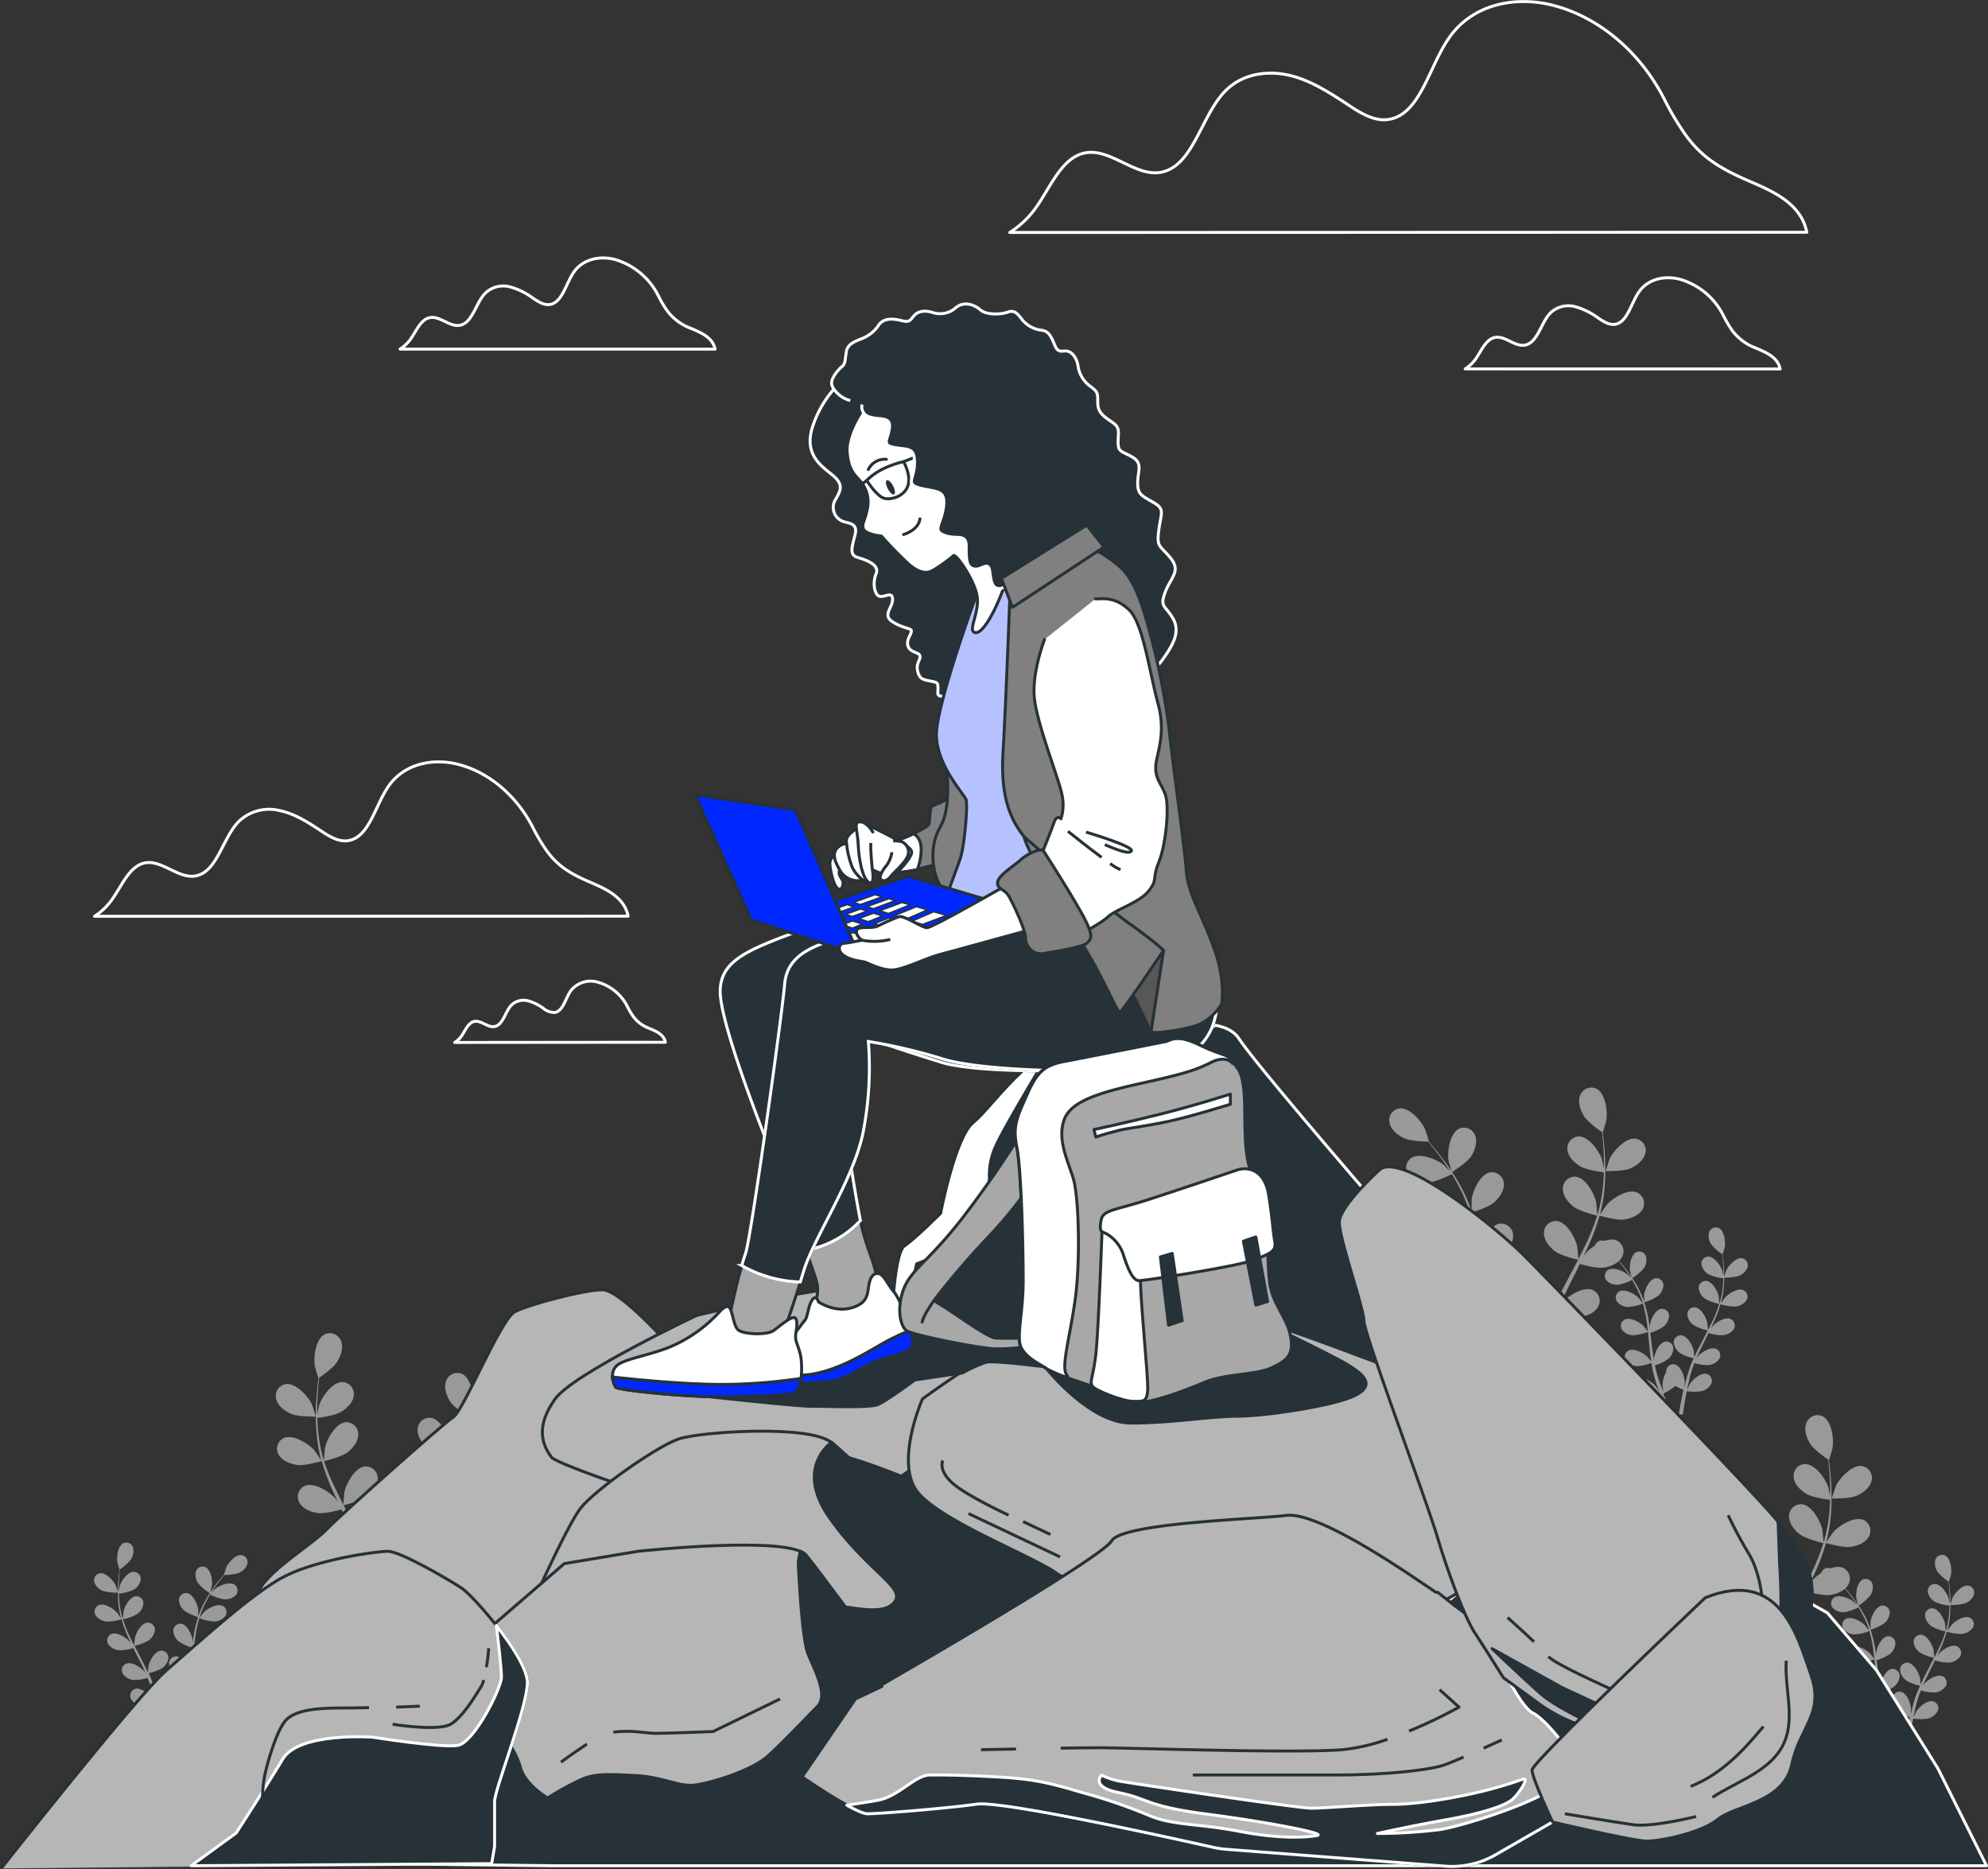 <svg xmlns="http://www.w3.org/2000/svg" width="673.551" height="633.26" viewBox="0 0 673.551 633.26">
  <rect x="0" y="0" width="673.551" height="633.26" fill="#333333" stroke="none"/>
  <g id="Working_from_anywhere-bro" data-name="Working from anywhere-bro" transform="translate(-7.277 -32.6)">
    <g id="freepik--Plants--inject-2" transform="translate(39.148 401.026)" opacity="0.5">
      <path id="Path_768" data-name="Path 768" d="M79.81,380.3c2.445,1.07,8.433.931,8.433.931s-1.278-3.918-1.389-4.168c-1.306-2.779-5.46-7.266-8.836-6.822A4.043,4.043,0,0,0,74.78,375.3C75.336,377.658,77.726,379.394,79.81,380.3Z" transform="translate(-13.076 -269.793)" fill="#fff"/>
      <path id="Path_769" data-name="Path 769" d="M81.758,402.448c2.529.375,7.878-1.181,8.336-1.306a71.631,71.631,0,0,0,3.237,8.961c.736,1.695,1.528,3.39,2.348,5.071a11.255,11.255,0,0,0-1-1.389c-1.987-2.306-7.2-5.557-10.323-4.237a4.015,4.015,0,0,0-1.792,5.724c1.153,2.112,3.932,3.154,6.183,3.473s6.863-.889,8.058-1.237l.959,1.931c1.542,3.084,3.1,6.141,4.529,9.2.514,1.07.973,2.153,1.389,3.223l-.861-1.237c-2-2.292-7.2-5.557-10.323-4.237a4.015,4.015,0,0,0-1.792,5.724c1.153,2.112,3.932,3.154,6.183,3.473s6.4-.778,7.85-1.167c.431,1.111.875,2.223,1.25,3.334.25.75.528,1.473.722,2.237s.431,1.528.639,2.279c.347,1.389.722,2.945,1.028,4.376l.6,2.9c-.486-1.084-1.487-3.168-1.6-3.334-1.612-2.57-6.266-6.6-9.559-5.752a4.029,4.029,0,0,0-2.64,5.391c.834,2.251,3.418,3.71,5.557,4.376,2.39.722,7.683,0,8.336,0,.32,1.584.611,3.126.861,4.585.57,3.223,1,6.113,1.389,8.558h2.223c-.389-2.529-.889-5.557-1.57-8.933-.32-1.612-.681-3.321-1.084-5.071a43.875,43.875,0,0,0,4.668-2.2,29.356,29.356,0,0,0,6.78,4.376c-.6,1.5-1.209,2.945-1.806,4.307-1.236,2.848-2.4,5.363-3.446,7.516h2.39c.889-1.987,1.876-4.237,2.89-6.724.625-1.528,1.264-3.154,1.9-4.835.639.125,5.877,1.195,8.336.639,2.223-.5,4.9-1.751,5.9-3.946a4.043,4.043,0,0,0-2.237-5.557c-3.223-1.084-8.155,2.584-9.961,5.029-.111.153-1.084,1.848-1.695,2.931l.778-2.07c.514-1.389.986-2.779,1.5-4.349.222-.736.445-1.5.681-2.251s.389-1.57.6-2.362c.445-1.848.792-3.737,1.111-5.641,1.237.445,5.557,1.973,7.905,1.806s5.113-.986,6.419-3a4.029,4.029,0,0,0-1.389-5.849c-3.029-1.556-8.461,1.32-10.614,3.459-.139.139-1.514,1.848-2.251,2.779.181-1.153.375-2.292.514-3.473.417-3.376.736-6.808,1.07-10.225l.333-3.14c.431.167,5.557,2.1,8.169,1.917,2.265-.153,5.113-.986,6.419-3.015a4.015,4.015,0,0,0-1.389-5.835c-3.029-1.57-8.461,1.389-10.615,3.459-.167.167-2.14,2.626-2.612,3.279.25-2.292.514-4.585.861-6.836a73.246,73.246,0,0,1,1.959-9c.208.083,5.557,2.126,8.225,1.931,2.265-.153,5.113-.986,6.419-3a4.029,4.029,0,0,0-1.389-5.849c-3.029-1.556-8.461,1.32-10.614,3.459-.167.181-2.292,2.779-2.64,3.348l.125-.528a53.644,53.644,0,0,1,3.571-8.517c.778-1.514,1.6-2.918,2.431-4.279.973.486,5.418,2.654,7.78,2.779s5.2-.417,6.724-2.279a4.043,4.043,0,0,0-.709-5.96c-2.779-1.889-8.558.389-10.934,2.279-.125.1-1.389,1.292-2.181,2.181.375-.611.764-1.237,1.153-1.806,1.389-2.153,2.862-4.029,4.168-5.682.75-.931,1.389-1.764,2.084-2.529,1.195,0,6.016-.167,8.128-1.153s4.4-2.779,4.9-5.127a4.029,4.029,0,0,0-3.376-4.96c-3.39-.361-7.405,4.279-8.656,7.058-.1.236-1.389,4.168-1.278,4.168h.069c-.639.736-1.389,1.514-2.042,2.39-1.389,1.639-2.779,3.487-4.279,5.557a69.044,69.044,0,0,0-4.446,7.072,52.118,52.118,0,0,0-3.793,8.544v-3.89c-.389-3.029-2.918-8.628-6.266-9.239a4.029,4.029,0,0,0-4.654,3.793c-.194,2.39,1.542,4.793,3.237,6.308,1.917,1.709,7.225,3.362,7.641,3.487a72.536,72.536,0,0,0-2.237,9.253c-.333,1.834-.6,3.682-.848,5.557v-1.737c-.389-3.029-2.918-8.628-6.266-9.239a4.029,4.029,0,0,0-4.654,3.793c-.195,2.39,1.542,4.793,3.237,6.308s6.21,3.029,7.405,3.418c-.083.709-.181,1.389-.264,2.14-.417,3.418-.806,6.822-1.292,10.17-.167,1.167-.389,2.32-.6,3.473v-1.514c-.389-3.015-2.918-8.614-6.266-9.225a4.029,4.029,0,0,0-4.654,3.793c-.195,2.39,1.542,4.793,3.237,6.308s5.78,2.89,7.2,3.348c-.25,1.167-.486,2.348-.792,3.473-.208.764-.375,1.514-.625,2.279s-.486,1.5-.722,2.237c-.514,1.389-1.042,2.862-1.57,4.168-.361.945-.736,1.848-1.1,2.779.181-1.167.5-3.473.5-3.668a15.533,15.533,0,0,0-2.1-7.614,3.834,3.834,0,0,0,0-.889,4.029,4.029,0,0,0-4.932-3.418c-3.293.875-5.377,6.655-5.557,9.725,0,.167.111,2.126.195,3.362-.167-.722-.32-1.389-.486-2.153-.347-1.389-.736-2.89-1.153-4.446-.222-.75-.445-1.5-.681-2.251s-.528-1.528-.792-2.306c-.653-1.778-1.389-3.557-2.2-5.321,1.278-.306,5.794-1.459,7.6-2.848s3.71-3.64,3.7-6.057a4.029,4.029,0,0,0-4.349-4.168c-3.39.375-6.335,5.766-6.947,8.753,0,.181-.236,2.362-.32,3.571-.486-1.056-.973-2.112-1.487-3.168-1.514-3.057-3.14-6.1-4.752-9.128-.5-.931-.986-1.876-1.389-2.779.445-.1,5.835-1.389,7.864-2.9,1.806-1.389,3.723-3.654,3.7-6.057a4.029,4.029,0,0,0-4.349-4.168c-3.39.375-6.321,5.766-6.947,8.739,0,.236-.32,3.376-.361,4.168-1.07-2.056-2.112-4.168-3.057-6.182a71.8,71.8,0,0,1-3.5-8.544c.208,0,5.835-1.389,7.919-2.918,1.806-1.389,3.71-3.654,3.7-6.057A4.029,4.029,0,0,0,98.125,388c-3.39.375-6.335,5.766-6.947,8.739,0,.236-.347,3.626-.361,4.251a1.746,1.746,0,0,0-.181-.514,52.25,52.25,0,0,1-1.723-9.058c-.195-1.695-.278-3.32-.32-4.9,1.07-.139,5.96-.778,7.989-2.015s4.168-3.209,4.349-5.557a4.029,4.029,0,0,0-3.876-4.571c-3.4,0-6.947,5.029-7.864,7.919,0,.167-.389,1.82-.625,3.029v-2.14c0-2.57.167-4.932.32-7.03.111-1.181.222-2.251.347-3.251.986-.681,4.918-3.459,6.127-5.446s2.153-4.738,1.278-6.947a4.043,4.043,0,0,0-5.557-2.292c-3.029,1.57-3.821,7.669-3.32,10.67,0,.25,1.181,4.168,1.237,4.168h0c-.125.959-.264,2-.375,3.126-.208,2.084-.431,4.446-.486,7.03a71.846,71.846,0,0,0,.195,8.336,52.115,52.115,0,0,0,1.556,9.211.263.263,0,0,0,0,.111c-.528-.847-2.112-3.14-2.251-3.307-1.987-2.306-7.2-5.557-10.323-4.251a4.029,4.029,0,0,0-1.792,5.738C76.729,401.142,79.508,402.114,81.758,402.448Z" transform="translate(-12.955 -274.619)" fill="#fff"/>
      <path id="Path_770" data-name="Path 770" d="M124.215,382.666s1.1-3.973,1.125-4.237c.417-3.015-.542-9.086-3.612-10.559a4.015,4.015,0,0,0-5.474,2.417c-.834,2.265.208,5.043,1.389,6.947C119.158,379.471,124.215,382.666,124.215,382.666Z" transform="translate(3.01 -270.843)" fill="#fff"/>
      <path id="Path_771" data-name="Path 771" d="M33.429,422.367a17.2,17.2,0,0,0,5.043.556s-.778-2.334-.847-2.473c-.778-1.653-3.265-4.363-5.279-4.085a2.417,2.417,0,0,0-1.931,3.029,5.029,5.029,0,0,0,3.015,2.973Z" transform="translate(-30.327 -251.831)" fill="#fff"/>
      <path id="Path_772" data-name="Path 772" d="M34.612,435.628a16.434,16.434,0,0,0,4.96-.778,42.833,42.833,0,0,0,1.931,5.363c.445,1.014.917,2.028,1.389,3.029-.292-.431-.556-.806-.6-.847C41.1,441,38,439.059,36.126,439.851a2.39,2.39,0,0,0-1.07,3.418,5.029,5.029,0,0,0,3.7,2.084,15.989,15.989,0,0,0,4.821-.736l.57,1.153c.917,1.834,1.848,3.668,2.779,5.488.306.653.57,1.292.847,1.931-.25-.375-.472-.695-.514-.736-1.195-1.389-4.293-3.334-6.169-2.529a2.39,2.39,0,0,0-1.07,3.418,5.029,5.029,0,0,0,3.7,2.084,15.657,15.657,0,0,0,4.682-.709c.264.667.528,1.389.764,2,.139.445.306.875.431,1.389l.375,1.389c.208.861.431,1.764.611,2.626.139.583.25,1.153.361,1.723-.292-.639-.889-1.889-.959-1.987-.959-1.542-3.737-3.946-5.71-3.446a2.417,2.417,0,0,0-1.584,3.223,5.043,5.043,0,0,0,3.348,2.612,16.186,16.186,0,0,0,4.988,0c.195.945.361,1.876.514,2.779.347,1.917.6,3.64.792,5.113h1.389c-.236-1.514-.528-3.32-.931-5.335-.195-.973-.417-1.987-.653-3.043a28.194,28.194,0,0,0,2.779-1.306,17.6,17.6,0,0,0,4.057,2.612c-.361.9-.736,1.764-1.084,2.57-.736,1.709-1.389,3.209-2.056,4.5h1.389c.528-1.181,1.111-2.529,1.723-4.029.375-.9.75-1.876,1.139-2.89a16.281,16.281,0,0,0,4.974.389,5.016,5.016,0,0,0,3.529-2.362,2.4,2.4,0,0,0-1.389-3.32c-1.931-.653-4.877,1.542-5.96,3,0,.083-.653,1.1-1.014,1.751.153-.417.306-.806.458-1.237.32-.847.6-1.7.9-2.6.139-.445.264-.889.4-1.389s.236-.945.361-1.389q.389-1.639.667-3.376a15.463,15.463,0,0,0,4.724,1.1,5.057,5.057,0,0,0,3.848-1.806,2.4,2.4,0,0,0-.82-3.487c-1.806-.945-5.057.778-6.335,2.07-.083.069-.9,1.1-1.389,1.667.111-.681.222-1.389.306-2.07.25-2.015.445-4.071.639-6.113a17.165,17.165,0,0,1,.195-1.876,16.671,16.671,0,0,0,4.89,1.139,5.071,5.071,0,0,0,3.835-1.792,2.417,2.417,0,0,0-.806-3.5c-1.806-.931-5.057.792-6.349,2.07-.1.1-1.278,1.57-1.556,1.973.139-1.389.306-2.779.514-4.1a43.876,43.876,0,0,1,1.237-5.488,17.257,17.257,0,0,0,4.918,1.153,5.043,5.043,0,0,0,3.835-1.792,2.4,2.4,0,0,0-.806-3.5c-1.806-.931-5.057.792-6.349,2.07-.1.1-1.389,1.695-1.57,2a2.775,2.775,0,0,1,.083-.32A30.565,30.565,0,0,1,68.178,429c.458-.9.959-1.751,1.389-2.556a15.986,15.986,0,0,0,4.71,1.64,5.057,5.057,0,0,0,4.015-1.389,2.4,2.4,0,0,0-.431-3.557c-1.695-1.125-5.113.222-6.53,1.389a15.3,15.3,0,0,0-1.306,1.306l.681-1.084c.861-1.278,1.723-2.4,2.487-3.39.445-.556.847-1.056,1.237-1.514a16.007,16.007,0,0,0,4.863-.695,5.015,5.015,0,0,0,2.931-3.056,2.417,2.417,0,0,0-2.015-2.973c-2.028-.222-4.432,2.556-5.168,4.168,0,.139-.806,2.5-.778,2.5h0l-1.223,1.389c-.792.973-1.667,2.084-2.556,3.348a42.163,42.163,0,0,0-2.654,4.237,31.081,31.081,0,0,0-2.265,5.1v-2.32c-.236-1.806-1.751-5.154-3.751-5.557a2.4,2.4,0,0,0-2.779,2.265,5.071,5.071,0,0,0,1.931,3.779,17.327,17.327,0,0,0,4.571,2.084,41.176,41.176,0,0,0-1.389,5.557c-.195,1.1-.361,2.2-.514,3.307v-1.042c-.222-1.806-1.737-5.154-3.737-5.557a2.431,2.431,0,0,0-2.779,2.279,5.057,5.057,0,0,0,1.945,3.765,15.866,15.866,0,0,0,4.418,2.042,9.73,9.73,0,0,1-.153,1.278c-.25,2.042-.486,4.085-.778,6.085-.1.695-.222,1.389-.347,2.084v-.9c-.236-1.806-1.737-5.154-3.751-5.557a2.417,2.417,0,0,0-2.779,2.265,5.085,5.085,0,0,0,1.945,3.779,15.282,15.282,0,0,0,4.293,2c-.139.695-.292,1.389-.472,2.084-.125.445-.222.9-.375,1.389s-.292.9-.431,1.389c-.306.834-.625,1.709-.945,2.515-.208.57-.431,1.111-.653,1.653.111-.709.306-2.07.306-2.2a9.364,9.364,0,0,0-1.25-4.543,3.556,3.556,0,0,0,0-.542,2.4,2.4,0,0,0-2.945-2.042c-1.973.528-3.209,3.973-3.307,5.793a14.927,14.927,0,0,0,.125,2.015c-.111-.431-.195-.847-.306-1.278-.208-.875-.431-1.737-.681-2.668-.139-.445-.278-.889-.4-1.389s-.32-.917-.486-1.389c-.389-1.07-.834-2.126-1.306-3.182a16.076,16.076,0,0,0,4.543-1.695,5.016,5.016,0,0,0,2.14-3.459,2.417,2.417,0,0,0-2.6-2.473c-2.028.222-3.793,3.459-4.168,5.238,0,.111-.139,1.389-.195,2.14-.292-.639-.57-1.278-.889-1.9-.9-1.82-1.876-3.64-2.779-5.46-.306-.556-.584-1.111-.875-1.667a17.158,17.158,0,0,0,4.71-1.737,5.113,5.113,0,0,0,2.209-3.626A2.417,2.417,0,0,0,48.269,436c-2.015.222-3.779,3.446-4.168,5.224,0,.139-.208,2.015-.222,2.5-.639-1.237-1.264-2.459-1.834-3.7a43.449,43.449,0,0,1-1.987-5.141,16.812,16.812,0,0,0,4.738-1.75A4.974,4.974,0,0,0,47,429.529a2.417,2.417,0,0,0-2.6-2.473c-2.028.222-3.779,3.446-4.168,5.238,0,.139-.208,2.153-.222,2.529l-.1-.306a31.428,31.428,0,0,1-1.028-5.418c-.111-1.014-.167-1.987-.195-2.931a16.326,16.326,0,0,0,4.779-1.209,5.015,5.015,0,0,0,2.6-3.4,2.4,2.4,0,0,0-2.362-2.779c-2.042,0-4.168,3-4.7,4.738,0,.1-.236,1.084-.375,1.806v-1.278c0-1.542.111-2.945.208-4.168a15.073,15.073,0,0,1,.195-1.945,16.391,16.391,0,0,0,3.668-3.265,5.029,5.029,0,0,0,.764-4.168,2.417,2.417,0,0,0-3.321-1.389c-1.806.931-2.292,4.571-1.987,6.363,0,.153.709,2.542.736,2.515h0c-.083.584-.167,1.195-.236,1.876-.125,1.25-.25,2.654-.292,4.168a43.919,43.919,0,0,0,.125,4.988,30.926,30.926,0,0,0,.931,5.557h0c-.32-.5-1.264-1.876-1.389-1.973-1.195-1.389-4.293-3.334-6.169-2.542a2.417,2.417,0,0,0-1.07,3.432A5.016,5.016,0,0,0,34.612,435.628Z" transform="translate(-30.273 -254.741)" fill="#fff"/>
      <path id="Path_773" data-name="Path 773" d="M59.964,423.792s.653-2.376.667-2.542c.25-1.792-.32-5.418-2.153-6.308a2.4,2.4,0,0,0-3.279,1.389,5.016,5.016,0,0,0,.861,4.168,17.672,17.672,0,0,0,3.9,3.293Z" transform="translate(-20.697 -252.464)" fill="#fff"/>
      <path id="Path_774" data-name="Path 774" d="M407.363,320.458c-2.445,1.07-8.433.931-8.433.931s1.278-3.918,1.389-4.168c1.306-2.779,5.46-7.28,8.836-6.822a4.043,4.043,0,0,1,3.237,5.057C411.781,317.8,409.392,319.583,407.363,320.458Z" transform="translate(113.181 -293.091)" fill="#fff"/>
      <path id="Path_775" data-name="Path 775" d="M425.784,342.624c-2.529.361-7.878-1.181-8.336-1.306a70.67,70.67,0,0,1-3.237,8.947c-.736,1.709-1.528,3.39-2.348,5.085a10.136,10.136,0,0,1,1-1.389c1.987-2.306,7.2-5.557,10.323-4.251a4.029,4.029,0,0,1,1.792,5.724c-1.153,2.112-3.932,3.154-6.182,3.487s-6.863-.9-8.058-1.237l-.889,1.889c-1.542,3.07-3.1,6.141-4.529,9.183-.514,1.084-.973,2.153-1.389,3.237.431-.639.806-1.167.861-1.237,2-2.306,7.2-5.557,10.323-4.251a4.029,4.029,0,0,1,1.792,5.738c-1.153,2.1-3.932,3.14-6.182,3.473s-6.4-.778-7.85-1.181c-.431,1.125-.875,2.237-1.25,3.334-.25.764-.528,1.473-.722,2.251s-.431,1.514-.639,2.265c-.347,1.389-.722,2.959-1.028,4.39-.208.986-.4,1.945-.6,2.89.486-1.07,1.487-3.154,1.6-3.321,1.612-2.584,6.266-6.6,9.559-5.766a4.043,4.043,0,0,1,2.64,5.391c-.834,2.265-3.418,3.71-5.557,4.376-2.39.736-7.683.069-8.336,0-.32,1.584-.611,3.126-.861,4.585-.57,3.223-1,6.113-1.389,8.558h-2.223c.389-2.529.889-5.557,1.57-8.919.32-1.612.681-3.321,1.084-5.085a42.734,42.734,0,0,1-4.668-2.181,29.36,29.36,0,0,1-6.78,4.376c.6,1.5,1.209,2.945,1.806,4.307,1.237,2.779,2.4,5.363,3.446,7.5h-2.417c-.889-1.973-1.876-4.168-2.89-6.724-.625-1.514-1.264-3.154-1.9-4.835-.639.139-5.877,1.209-8.336.653-2.223-.5-4.9-1.751-5.9-3.946a4.043,4.043,0,0,1,2.237-5.557c3.223-1.084,8.155,2.584,9.962,5.029.111.139,1.084,1.834,1.7,2.918-.264-.681-.514-1.389-.778-2.07-.514-1.389-.986-2.779-1.5-4.335-.222-.75-.445-1.5-.681-2.265s-.389-1.57-.6-2.348c-.445-1.848-.792-3.737-1.111-5.655-1.237.445-5.627,1.973-7.905,1.82s-5.113-1-6.419-3.015a4.015,4.015,0,0,1,1.389-5.835c3.029-1.57,8.461,1.306,10.615,3.459.139.139,1.514,1.848,2.251,2.779-.181-1.153-.375-2.306-.514-3.473-.417-3.376-.736-6.808-1.07-10.239l-.333-3.126c-.431.153-5.557,2.084-8.169,1.917-2.265-.167-5.113-1-6.419-3.015a4.029,4.029,0,0,1,1.389-5.849c3.029-1.556,8.461,1.32,10.615,3.473.167.153,2.14,2.626,2.612,3.279-.25-2.306-.514-4.6-.861-6.849a73.027,73.027,0,0,0-1.959-8.989c-.208.069-5.557,2.112-8.225,1.931-2.265-.167-5.113-.986-6.419-3.015a4.015,4.015,0,0,1,1.389-5.835c3.029-1.57,8.461,1.32,10.614,3.459.167.167,2.292,2.779,2.64,3.334l-.125-.528a52.946,52.946,0,0,0-3.571-8.5c-.778-1.528-1.6-2.932-2.431-4.279-.973.486-5.418,2.64-7.78,2.779s-5.2-.431-6.724-2.279a4.043,4.043,0,0,1,.708-5.96c2.779-1.889,8.544.375,10.934,2.279.125.1,1.32,1.292,2.181,2.167-.375-.6-.764-1.223-1.153-1.792-1.389-2.153-2.862-4.029-4.168-5.682-.75-.931-1.389-1.764-2.084-2.529-1.195,0-6.016-.167-8.128-1.167s-4.4-2.779-4.9-5.113a4.043,4.043,0,0,1,3.376-4.974c3.39-.361,7.405,4.279,8.656,7.058.1.25,1.389,4.168,1.278,4.168h-.069c.639.722,1.32,1.514,2.042,2.39,1.32,1.626,2.779,3.473,4.279,5.557a69.305,69.305,0,0,1,4.446,7.086,51.583,51.583,0,0,1,3.793,8.544v-3.9c.389-3.015,2.918-8.614,6.266-9.239a4.029,4.029,0,0,1,4.654,3.793c.195,2.4-1.542,4.807-3.237,6.321-1.917,1.695-7.225,3.348-7.641,3.487a72.536,72.536,0,0,1,2.237,9.253c.333,1.82.6,3.668.847,5.557v-1.751c.389-3.015,2.918-8.614,6.266-9.239a4.029,4.029,0,0,1,4.654,3.793c.195,2.4-1.542,4.793-3.237,6.308s-6.21,3.043-7.405,3.418c.083.722.181,1.389.264,2.14.417,3.418.806,6.836,1.292,10.17.167,1.181.389,2.334.6,3.487v-1.514c.389-3.015,2.918-8.614,6.266-9.239a4.029,4.029,0,0,1,4.654,3.793c.195,2.4-1.542,4.793-3.237,6.308s-5.78,2.89-7.2,3.348c.25,1.181.486,2.362.792,3.487.208.764.375,1.514.625,2.265s.486,1.5.722,2.237c.514,1.389,1.042,2.862,1.57,4.168.361.959.736,1.848,1.1,2.779-.195-1.167-.5-3.459-.5-3.654a15.534,15.534,0,0,1,2.1-7.614,3.781,3.781,0,0,1,0-.889,4.043,4.043,0,0,1,4.932-3.432c3.293.875,5.377,6.655,5.557,9.725,0,.181-.111,2.14-.195,3.376.167-.722.32-1.389.486-2.153.347-1.459.736-2.9,1.153-4.46.222-.736.445-1.487.681-2.251s.528-1.528.792-2.306c.653-1.778,1.389-3.543,2.2-5.321-1.278-.306-5.794-1.389-7.6-2.779s-3.71-3.654-3.7-6.057a4.029,4.029,0,0,1,4.349-4.168c3.39.361,6.335,5.766,6.947,8.739,0,.195.236,2.376.32,3.584.486-1.07.973-2.126,1.487-3.182,1.514-3.043,3.14-6.085,4.752-9.128q.75-1.389,1.459-2.779c-.445-.111-5.835-1.389-7.864-2.918-1.806-1.389-3.723-3.64-3.7-6.044a4.015,4.015,0,0,1,4.349-4.168c3.39.361,6.321,5.766,6.947,8.739,0,.222.32,3.376.361,4.168,1.07-2.056,2.112-4.168,3.057-6.183a72.719,72.719,0,0,0,3.32-8.586c-.208,0-5.835-1.389-7.919-2.932-1.806-1.389-3.71-3.64-3.7-6.044a4.029,4.029,0,0,1,4.349-4.168c3.39.361,6.335,5.766,6.947,8.739,0,.236.347,3.626.361,4.237a2.073,2.073,0,0,1,.181-.514,52.349,52.349,0,0,0,1.723-9.058c.195-1.7.278-3.321.32-4.918-1.07-.125-5.96-.778-7.989-2s-4.1-3.223-4.349-5.557a4.043,4.043,0,0,1,3.876-4.585c3.4,0,6.947,5.043,7.864,7.933,0,.153.389,1.82.625,3.029V323.3c0-2.584-.167-4.946-.32-7.03-.111-1.181-.222-2.265-.347-3.265-.986-.667-4.918-3.459-6.127-5.446s-2.153-4.738-1.278-6.947a4.043,4.043,0,0,1,5.557-2.279c3.029,1.57,3.821,7.655,3.321,10.656a42.439,42.439,0,0,1-1.237,4.168h0c.125.959.264,1.987.375,3.112.208,2.1.431,4.46.486,7.044a71.6,71.6,0,0,1-.195,8.336,52.057,52.057,0,0,1-1.556,9.225.331.331,0,0,1,0,.111c.528-.847,2.112-3.154,2.251-3.321,1.987-2.292,7.2-5.557,10.323-4.168a4.029,4.029,0,0,1,1.792,5.724C430.814,341.248,428.035,342.29,425.784,342.624Z" transform="translate(92.634 -297.932)" fill="#fff"/>
      <path id="Path_776" data-name="Path 776" d="M361.761,322.8s-1.1-3.973-1.125-4.168c-.417-3.015.542-9.086,3.612-10.573a4.015,4.015,0,0,1,5.474,2.431c.834,2.265-.208,5.029-1.389,6.947C366.818,319.619,361.761,322.8,361.761,322.8Z" transform="translate(98.236 -294.128)" fill="#fff"/>
      <path id="Path_777" data-name="Path 777" d="M432.813,345.547a17.432,17.432,0,0,1-5.043.57s.764-2.348.834-2.487c.778-1.639,3.265-4.349,5.279-4.085a2.431,2.431,0,0,1,1.945,3.029A5.1,5.1,0,0,1,432.813,345.547Z" transform="translate(124.409 -281.738)" fill="#fff"/>
      <path id="Path_778" data-name="Path 778" d="M443.832,358.837a16.892,16.892,0,0,1-4.96-.778,43.56,43.56,0,0,1-1.945,5.349c-.431,1.014-.9,2.028-1.389,3.029.292-.417.542-.806.6-.847,1.181-1.389,4.293-3.334,6.169-2.542a2.417,2.417,0,0,1,1.07,3.432,5.057,5.057,0,0,1-3.7,2.07,15.575,15.575,0,0,1-4.821-.736c-.195.389-.375.778-.57,1.153-.931,1.848-1.862,3.668-2.709,5.557-.306.639-.583,1.278-.861,1.931.264-.389.486-.695.514-.75,1.195-1.389,4.307-3.32,6.182-2.529a2.4,2.4,0,0,1,1.07,3.418,5.043,5.043,0,0,1-3.7,2.084,15.28,15.28,0,0,1-4.7-.709c-.264.667-.528,1.389-.75,2a12.535,12.535,0,0,0-.431,1.389l-.389,1.389c-.208.875-.417,1.764-.611,2.626-.125.584-.236,1.153-.361,1.723.292-.639.9-1.889.959-1.987.973-1.542,3.751-3.946,5.724-3.446a2.418,2.418,0,0,1,1.57,3.223,5.03,5.03,0,0,1-3.334,2.626,17.116,17.116,0,0,1-4.988,0c-.194.945-.375,1.862-.528,2.779-.333,1.917-.6,3.654-.792,5.113H424.77c.236-1.514.542-3.32.945-5.335.181-.959.4-1.987.639-3.043a24.206,24.206,0,0,1-2.779-1.306,17.772,17.772,0,0,1-4.057,2.626c.361.889.722,1.751,1.084,2.57.736,1.695,1.389,3.209,2.056,4.488h-1.389c-.528-1.181-1.125-2.529-1.737-4.015-.361-.917-.75-1.889-1.125-2.89a17.325,17.325,0,0,1-4.988.389,5.085,5.085,0,0,1-3.515-2.362,2.4,2.4,0,0,1,1.389-3.334c1.931-.653,4.877,1.542,5.946,3,.069.1.653,1.111,1.014,1.751-.153-.4-.306-.806-.458-1.237-.306-.834-.6-1.681-.9-2.6-.125-.445-.264-.889-.4-1.389s-.236-.931-.361-1.389c-.264-1.111-.472-2.237-.667-3.376a15.906,15.906,0,0,1-4.724,1.084,5.03,5.03,0,0,1-3.835-1.806,2.4,2.4,0,0,1,.806-3.487c1.82-.931,5.057.792,6.349,2.07.083.083.9,1.1,1.389,1.681-.111-.695-.222-1.389-.32-2.084-.25-2.015-.431-4.071-.639-6.113a17.154,17.154,0,0,0-.195-1.876,16.672,16.672,0,0,1-4.877,1.139,5,5,0,0,1-3.848-1.792,2.4,2.4,0,0,1,.82-3.487c1.806-.945,5.043.778,6.335,2.07.1.083,1.278,1.57,1.556,1.959-.139-1.389-.292-2.779-.5-4.1a43.9,43.9,0,0,0-1.181-5.377,16.672,16.672,0,0,1-4.918,1.153,4.974,4.974,0,0,1-3.835-1.792,2.417,2.417,0,0,1,.806-3.5c1.82-.931,5.057.792,6.349,2.084.1.1,1.389,1.681,1.584,1.987l-.083-.32a30.573,30.573,0,0,0-2.14-5.085c-.459-.9-.945-1.751-1.389-2.556a16.143,16.143,0,0,1-4.654,1.639,5.03,5.03,0,0,1-4.015-1.389,2.417,2.417,0,0,1,.417-3.571c1.7-1.125,5.113.236,6.544,1.389l1.306,1.306c-.236-.361-.458-.736-.695-1.084-.847-1.278-1.709-2.4-2.473-3.39-.445-.556-.861-1.056-1.25-1.514a15.921,15.921,0,0,1-4.849-.695,5.043,5.043,0,0,1-2.945-3.057,2.431,2.431,0,0,1,2.028-2.973c2.015-.208,4.432,2.556,5.168,4.168,0,.139.806,2.5.764,2.5h0l1.223,1.389c.792.973,1.681,2.084,2.556,3.348a42.164,42.164,0,0,1,2.668,4.237,31.612,31.612,0,0,1,2.265,5.1h0v-2.39c.222-1.806,1.737-5.154,3.737-5.557a2.417,2.417,0,0,1,2.779,2.279,4.988,4.988,0,0,1-1.931,3.765,16.1,16.1,0,0,1-4.571,2.084,41.4,41.4,0,0,1,1.389,5.557q.292,1.626.5,3.293V365.2c.236-1.806,1.751-5.154,3.751-5.557a2.4,2.4,0,0,1,2.779,2.265,4.987,4.987,0,0,1-1.931,3.765,16.02,16.02,0,0,1-4.432,2.056l.167,1.264c.236,2.056.472,4.085.764,6.085.1.709.236,1.389.347,2.084v-.9c.236-1.806,1.751-5.154,3.751-5.557a2.417,2.417,0,0,1,2.779,2.279,4.988,4.988,0,0,1-1.931,3.765,15.59,15.59,0,0,1-4.307,2c.153.709.306,1.389.472,2.084.139.458.222.9.389,1.389s.278.889.431,1.389c.306.847.611,1.709.931,2.529.222.556.431,1.1.653,1.639-.111-.695-.292-2.07-.292-2.181a9.268,9.268,0,0,1,1.25-4.557,3.286,3.286,0,0,1,0-.528,2.4,2.4,0,0,1,2.945-2.056c1.973.528,3.223,3.987,3.32,5.794,0,.111-.069,1.278-.125,2.015.1-.417.195-.834.292-1.278.208-.875.445-1.737.695-2.668.125-.445.264-.889.4-1.389s.32-.9.472-1.389c.389-1.056.834-2.126,1.306-3.182a15.589,15.589,0,0,1-4.529-1.695,5.085,5.085,0,0,1-2.223-3.626,2.417,2.417,0,0,1,2.612-2.459c2.028.222,3.779,3.446,4.168,5.224,0,.111.139,1.389.195,2.14.278-.639.57-1.264.889-1.9.9-1.82,1.876-3.64,2.779-5.446l.875-1.681a16.408,16.408,0,0,1-4.71-1.737,5.015,5.015,0,0,1-2.209-3.612,2.4,2.4,0,0,1,2.6-2.473c2.028.222,3.779,3.445,4.168,5.224,0,.139.195,2.015.222,2.5.625-1.223,1.25-2.459,1.82-3.7a40.3,40.3,0,0,0,1.987-5.141,17.269,17.269,0,0,1-4.738-1.737,5.113,5.113,0,0,1-2.209-3.626,2.417,2.417,0,0,1,2.612-2.459c2.014.222,3.779,3.445,4.168,5.224,0,.139.222,2.167.222,2.529a1.026,1.026,0,0,1,.111-.306,31.421,31.421,0,0,0,1.028-5.418c.111-1.014.167-1.987.195-2.932a16.672,16.672,0,0,1-4.779-1.195,5.029,5.029,0,0,1-2.6-3.362,2.4,2.4,0,0,1,2.306-2.779c2.042,0,4.168,3.015,4.71,4.738,0,.1.236,1.084.375,1.806v-1.278c0-1.542-.1-2.945-.195-4.168a12.841,12.841,0,0,0-.208-1.945,16.048,16.048,0,0,1-3.668-3.265,5.016,5.016,0,0,1-.75-4.168,2.417,2.417,0,0,1,3.321-1.389c1.806.931,2.279,4.585,1.987,6.377a26.171,26.171,0,0,1-.75,2.515h0c.069.57.153,1.181.222,1.862.125,1.25.25,2.668.292,4.168a43.775,43.775,0,0,1-.111,4.988,31.95,31.95,0,0,1-.931,5.557v.069c.333-.514,1.264-1.889,1.389-1.987,1.195-1.389,4.307-3.334,6.182-2.529a2.417,2.417,0,0,1,1.07,3.418,5.043,5.043,0,0,1-3.876,2.154Z" transform="translate(112.154 -284.664)" fill="#fff"/>
      <path id="Path_779" data-name="Path 779" d="M405.576,346.97s-.653-2.376-.681-2.529c-.25-1.806.333-5.432,2.167-6.321a2.4,2.4,0,0,1,3.279,1.459,5.043,5.043,0,0,1-.875,4.168A16.978,16.978,0,0,1,405.576,346.97Z" transform="translate(115.482 -282.369)" fill="#fff"/>
      <path id="Path_780" data-name="Path 780" d="M462.523,400.278c-2.445,1.07-8.419.931-8.433.931s1.292-3.918,1.389-4.168c1.306-2.779,5.46-7.28,8.836-6.822a4.029,4.029,0,0,1,3.237,5.057C467.011,397.624,464.607,399.361,462.523,400.278Z" transform="translate(134.656 -262.015)" fill="#fff"/>
      <path id="Path_781" data-name="Path 781" d="M481.01,422.426c-2.542.361-7.878-1.181-8.336-1.306a69.461,69.461,0,0,1-3.237,8.961c-.736,1.695-1.528,3.39-2.334,5.071a9.828,9.828,0,0,1,1-1.389c1.987-2.306,7.183-5.557,10.323-4.251a4.043,4.043,0,0,1,1.778,5.738c-1.153,2.1-3.932,3.154-6.169,3.473s-6.863-.889-8.072-1.237c-.32.639-.625,1.292-.959,1.931-1.542,3.07-3.1,6.141-4.529,9.2-.514,1.07-.973,2.153-1.389,3.223.431-.625.806-1.167.875-1.237,1.987-2.306,7.183-5.557,10.323-4.237a4.029,4.029,0,0,1,1.778,5.724c-1.153,2.112-3.932,3.154-6.169,3.473s-6.419-.778-7.85-1.181c-.445,1.125-.889,2.237-1.264,3.348-.236.75-.528,1.473-.722,2.237s-.431,1.528-.639,2.279c-.347,1.389-.709,2.945-1.014,4.376-.222,1-.417,1.945-.611,2.9.486-1.084,1.5-3.168,1.6-3.334,1.626-2.57,6.266-6.6,9.573-5.752a4.029,4.029,0,0,1,2.626,5.391c-.82,2.251-3.4,3.71-5.557,4.363-2.39.736-7.683.069-8.336,0-.32,1.584-.611,3.126-.861,4.585-.57,3.223-1,6.1-1.32,8.544h-2.292c.389-2.529.9-5.557,1.57-8.919.32-1.612.695-3.32,1.084-5.071a47.368,47.368,0,0,1-4.654-2.2,29.371,29.371,0,0,1-6.794,4.376c.611,1.5,1.209,2.945,1.806,4.307,1.237,2.779,2.4,5.363,3.446,7.5h-2.417c-.889-1.973-1.862-4.168-2.89-6.724-.625-1.514-1.264-3.14-1.889-4.821-.653.125-5.891,1.195-8.336.639-2.209-.5-4.9-1.751-5.891-3.946a4.029,4.029,0,0,1,2.223-5.557c3.223-1.084,8.155,2.584,9.962,5.029.111.153,1.1,1.848,1.7,2.918-.264-.681-.514-1.389-.764-2.056-.528-1.389-1-2.779-1.514-4.349l-.667-2.251c-.25-.75-.4-1.57-.611-2.362-.445-1.848-.792-3.737-1.111-5.655-1.223.458-5.557,1.987-7.905,1.82s-5.113-.986-6.419-3a4.029,4.029,0,0,1,1.389-5.849c3.029-1.57,8.461,1.32,10.615,3.459.139.139,1.514,1.848,2.251,2.779-.181-1.153-.361-2.292-.514-3.473-.417-3.376-.736-6.808-1.07-10.225-.1-1.056-.222-2.1-.32-3.14-.445.167-5.627,2.1-8.183,1.917-2.265-.167-5.113-1-6.419-3.015a4,4,0,0,1,1.389-5.835c3.015-1.57,8.447,1.306,10.6,3.459.167.153,2.14,2.626,2.612,3.279-.236-2.306-.5-4.585-.861-6.836a70.247,70.247,0,0,0-1.959-9c-.208.083-5.557,2.112-8.225,1.931-2.265-.153-5.1-.986-6.419-3a4.043,4.043,0,0,1,1.389-5.849c3.029-1.556,8.447,1.32,10.615,3.46.167.167,2.279,2.779,2.64,3.334a1.77,1.77,0,0,0-.139-.514,50.21,50.21,0,0,0-3.571-8.517c-.764-1.514-1.6-2.931-2.431-4.279-.959.486-5.4,2.64-7.78,2.779s-5.182-.417-6.71-2.279a4.029,4.029,0,0,1,.695-5.96c2.848-1.889,8.558.375,10.934,2.279.125.1,1.389,1.292,2.2,2.181-.389-.611-.778-1.237-1.153-1.806-1.389-2.153-2.862-4.029-4.168-5.682-.736-.931-1.389-1.764-2.07-2.529-1.209,0-6.03-.167-8.128-1.153s-4.418-2.779-4.9-5.127a4.029,4.029,0,0,1,3.362-4.96c3.39-.375,7.419,4.279,8.656,7.058.111.236,1.389,4.168,1.278,4.168h-.069c.639.722,1.32,1.514,2.042,2.39,1.389,1.625,2.779,3.487,4.293,5.557a71.515,71.515,0,0,1,4.446,7.072,53.312,53.312,0,0,1,3.793,8.544v-3.9c.389-3.015,2.918-8.614,6.266-9.225a4.029,4.029,0,0,1,4.654,3.793c.195,2.39-1.542,4.793-3.237,6.308-1.917,1.709-7.211,3.362-7.641,3.487a70.254,70.254,0,0,1,2.237,9.253c.333,1.834.6,3.668.847,5.557v-1.751c.4-3.015,2.931-8.614,6.28-9.225a4.029,4.029,0,0,1,4.654,3.779c.195,2.4-1.542,4.807-3.237,6.321s-6.224,3.029-7.419,3.418c.1.709.181,1.389.278,2.126.4,3.432.792,6.836,1.278,10.17.181,1.181.389,2.334.6,3.487V451.7c.389-3.015,2.918-8.614,6.266-9.239a4.029,4.029,0,0,1,4.654,3.793c.195,2.4-1.542,4.807-3.237,6.321s-5.78,2.876-7.2,3.348c.25,1.167.5,2.348.792,3.473.222.764.375,1.514.639,2.279s.486,1.5.722,2.237c.514,1.389,1.028,2.862,1.556,4.168l1.1,2.779c-.181-1.181-.5-3.473-.5-3.668a15.671,15.671,0,0,1,2.1-7.614,6.376,6.376,0,0,1,0-.889,4.015,4.015,0,0,1,4.932-3.418c3.293.875,5.377,6.655,5.557,9.725,0,.181-.111,2.14-.208,3.376.167-.722.32-1.389.5-2.153.347-1.389.736-2.89,1.139-4.446.222-.75.458-1.5.681-2.265s.528-1.528.806-2.292c.639-1.778,1.389-3.557,2.181-5.321-1.278-.306-5.78-1.389-7.6-2.779s-3.71-3.654-3.7-6.057a4.043,4.043,0,0,1,4.362-4.168c3.376.375,6.321,5.766,6.947,8.739,0,.195.25,2.376.333,3.584.486-1.056.959-2.126,1.487-3.182,1.514-3.043,3.14-6.085,4.752-9.128l1.459-2.779c-.458-.1-5.849-1.389-7.878-2.9-1.806-1.389-3.709-3.654-3.7-6.057A4.029,4.029,0,0,1,458.1,423c3.39.361,6.335,5.766,6.947,8.739,0,.222.333,3.376.361,4.168,1.07-2.056,2.112-4.168,3.057-6.183a69.635,69.635,0,0,0,3.334-8.586c-.222,0-5.849-1.389-7.919-2.918-1.806-1.389-3.723-3.654-3.71-6.057a4.043,4.043,0,0,1,4.362-4.168c3.39.361,6.321,5.766,6.947,8.739,0,.236.361,3.626.375,4.237a2.349,2.349,0,0,1,.167-.5,50.986,50.986,0,0,0,1.723-9.072c.195-1.7.278-3.321.333-4.9-1.07-.139-5.974-.792-8-2.015s-4.1-3.223-4.335-5.557a4.015,4.015,0,0,1,3.862-4.571c3.418,0,6.947,5.029,7.864,7.919,0,.167.4,1.82.625,3.029v-2.14c0-2.584-.167-4.932-.333-7.03-.1-1.181-.222-2.251-.333-3.251-.986-.681-4.932-3.459-6.141-5.446s-2.153-4.752-1.264-6.947a4.029,4.029,0,0,1,5.557-2.279c3.029,1.57,3.821,7.655,3.321,10.656a42.463,42.463,0,0,1-1.237,4.168h0c.139.959.264,1.987.389,3.126.208,2.084.417,4.446.472,7.03a71.832,71.832,0,0,1-.194,8.336,53.365,53.365,0,0,1-1.542,9.211v.111c.542-.847,2.112-3.154,2.265-3.307,1.987-2.306,7.183-5.557,10.323-4.251a4.029,4.029,0,0,1,1.778,5.724C486.025,421.05,483.247,422.092,481.01,422.426Z" transform="translate(114.113 -266.838)" fill="#fff"/>
      <path id="Path_782" data-name="Path 782" d="M416.961,402.629s-1.084-3.973-1.125-4.168c-.417-3.015.542-9.086,3.612-10.573a4.043,4.043,0,0,1,5.488,2.431c.82,2.265-.222,5.043-1.459,6.947C422.032,399.434,416.961,402.615,416.961,402.629Z" transform="translate(119.727 -263.046)" fill="#fff"/>
      <path id="Path_783" data-name="Path 783" d="M488.013,425.377a17.243,17.243,0,0,1-5.043.556s.778-2.348.834-2.487c.792-1.639,3.265-4.349,5.293-4.071a2.4,2.4,0,0,1,1.931,3.015A5.043,5.043,0,0,1,488.013,425.377Z" transform="translate(145.9 -250.659)" fill="#fff"/>
      <path id="Path_784" data-name="Path 784" d="M499.037,438.646a16.9,16.9,0,0,1-4.96-.778,41.867,41.867,0,0,1-1.931,5.349c-.445,1.028-.917,2.028-1.389,3.043l.6-.861c1.195-1.389,4.293-3.334,6.169-2.542a2.418,2.418,0,0,1,1.07,3.432,5.03,5.03,0,0,1-3.7,2.084,15.961,15.961,0,0,1-4.821-.75c-.195.389-.375.778-.57,1.153-.917,1.848-1.848,3.682-2.709,5.557-.306.639-.584,1.292-.847,1.931.25-.375.472-.695.514-.736,1.195-1.389,4.293-3.334,6.169-2.542a2.417,2.417,0,0,1,1.07,3.432,5.057,5.057,0,0,1-3.7,2.07,15.284,15.284,0,0,1-4.7-.695c-.264.667-.528,1.389-.75,1.987a10.322,10.322,0,0,0-.431,1.389l-.375,1.389c-.208.875-.431,1.778-.611,2.626-.139.6-.25,1.167-.361,1.737.292-.653.889-1.889.959-1.987.959-1.542,3.737-3.96,5.71-3.446a2.4,2.4,0,0,1,1.57,3.223,5.015,5.015,0,0,1-3.334,2.612,16.67,16.67,0,0,1-4.988,0c-.195.945-.361,1.862-.514,2.779-.347,1.931-.6,3.654-.792,5.113H480c.222-1.514.528-3.307.931-5.335.195-.959.417-1.987.653-3.029a25.01,25.01,0,0,1-2.779-1.32,17.293,17.293,0,0,1-4.057,2.626c.361.889.722,1.764,1.084,2.57.736,1.7,1.389,3.209,2.056,4.488H476.5c-.528-1.181-1.111-2.529-1.723-4.015-.375-.9-.75-1.889-1.139-2.89a16.28,16.28,0,0,1-4.974.389,5.071,5.071,0,0,1-3.529-2.362A2.417,2.417,0,0,1,466.527,463c1.931-.639,4.877,1.542,5.96,3.015,0,.083.653,1.1,1,1.737-.153-.4-.306-.806-.458-1.237-.306-.834-.584-1.681-.889-2.584-.139-.445-.278-.9-.4-1.389s-.25-.931-.361-1.389c-.264-1.1-.486-2.237-.667-3.376a15.906,15.906,0,0,1-4.724,1.084,5.1,5.1,0,0,1-3.849-1.792,2.417,2.417,0,0,1,.82-3.5c1.806-.931,5.057.792,6.335,2.07.083.083.9,1.111,1.389,1.681-.111-.695-.222-1.389-.306-2.07-.25-2.028-.445-4.071-.639-6.127,0-.625-.139-1.25-.195-1.876a17.1,17.1,0,0,1-4.89,1.153,5.03,5.03,0,0,1-3.835-1.806,2.39,2.39,0,0,1,.806-3.487c1.806-.931,5.057.778,6.349,2.07.1.1,1.278,1.57,1.556,1.959-.153-1.389-.306-2.779-.514-4.085a40.456,40.456,0,0,0-1.181-5.377,17.005,17.005,0,0,1-4.9,1.153,5.057,5.057,0,0,1-3.849-1.806,2.4,2.4,0,0,1,.82-3.487c1.806-.931,5.057.778,6.335,2.07.111.1,1.389,1.681,1.584,1.987l-.083-.306a31.879,31.879,0,0,0-2.126-5.1c-.458-.9-.959-1.737-1.459-2.542a16.671,16.671,0,0,1-4.654,1.626,5.057,5.057,0,0,1-4.015-1.389,2.4,2.4,0,0,1,.431-3.557c1.695-1.125,5.113.222,6.53,1.389A16.56,16.56,0,0,1,463.748,429c-.222-.361-.458-.736-.681-1.07-.861-1.292-1.723-2.4-2.487-3.4l-1.237-1.514a15.933,15.933,0,0,1-4.863-.681,5.043,5.043,0,0,1-2.931-3.07,2.4,2.4,0,0,1,2.015-2.959c2.028-.222,4.432,2.556,5.168,4.168.069.153.806,2.515.778,2.515h0c.389.431.792.9,1.223,1.389.792.986,1.681,2.084,2.57,3.362a43.511,43.511,0,0,1,2.654,4.168,31.771,31.771,0,0,1,2.265,5.113h0v-2.39c.236-1.806,1.751-5.154,3.751-5.557a2.4,2.4,0,0,1,2.779,2.265,5.085,5.085,0,0,1-1.931,3.765,17.021,17.021,0,0,1-4.571,2.1,41.193,41.193,0,0,1,1.389,5.557c.195,1.084.361,2.2.514,3.307v-1.042c.222-1.806,1.737-5.154,3.737-5.557a2.4,2.4,0,0,1,2.779,2.265,5.015,5.015,0,0,1-1.931,3.779,16.162,16.162,0,0,1-4.432,2.042l.167,1.278c.25,2.042.472,4.085.764,6.071.111.709.236,1.389.361,2.084v-.9c.222-1.806,1.737-5.154,3.737-5.557a2.417,2.417,0,0,1,2.779,2.265,5.057,5.057,0,0,1-1.945,3.765,14.961,14.961,0,0,1-4.293,2c.139.709.292,1.389.472,2.084s.222.9.375,1.389.292.889.431,1.389c.306.847.625,1.709.931,2.529.222.57.445,1.1.667,1.639-.111-.695-.306-2.07-.306-2.181a9.461,9.461,0,0,1,1.25-4.557,3.245,3.245,0,0,1,0-.528,2.4,2.4,0,0,1,2.945-2.042c1.973.514,3.209,3.973,3.307,5.794,0,.1-.069,1.278-.125,2.015.1-.431.195-.847.306-1.292.208-.861.431-1.737.681-2.654.139-.445.264-.9.4-1.389s.32-.917.486-1.389c.389-1.056.834-2.112,1.306-3.168a16.162,16.162,0,0,1-4.543-1.709,5,5,0,0,1-2.209-3.612,2.4,2.4,0,0,1,2.6-2.473c2.028.222,3.779,3.445,4.168,5.224,0,.111.139,1.389.195,2.14.292-.625.57-1.264.889-1.889.9-1.834,1.876-3.64,2.779-5.46.306-.556.583-1.111.875-1.667a17.3,17.3,0,0,1-4.71-1.751,5.043,5.043,0,0,1-2.209-3.612,2.432,2.432,0,0,1,2.612-2.473c2.014.222,3.779,3.445,4.168,5.224,0,.139.208,2.028.222,2.5.639-1.223,1.264-2.459,1.834-3.7a44.765,44.765,0,0,0,1.987-5.127,16.811,16.811,0,0,1-4.738-1.751,5.015,5.015,0,0,1-2.209-3.612,2.4,2.4,0,0,1,2.6-2.473c2.028.222,3.779,3.445,4.168,5.224,0,.139.208,2.167.208,2.542,0-.111.083-.208.111-.306A31.327,31.327,0,0,0,494.827,432c.111-1,.167-1.973.195-2.932a15.81,15.81,0,0,1-4.779-1.195,5.071,5.071,0,0,1-2.6-3.362,2.417,2.417,0,0,1,2.32-2.779c2.042,0,4.168,3.015,4.7,4.738,0,.1.236,1.1.375,1.82v-1.278c0-1.542-.1-2.959-.195-4.168a15.064,15.064,0,0,0-.195-1.945,15.991,15.991,0,0,1-3.668-3.251,5.058,5.058,0,0,1-.764-4.168,2.418,2.418,0,0,1,3.321-1.389c1.806.945,2.279,4.585,1.987,6.377,0,.153-.709,2.529-.736,2.515h0c.083.57.153,1.195.236,1.862.125,1.25.25,2.668.278,4.168a44.075,44.075,0,0,1-.111,5,30.785,30.785,0,0,1-.931,5.557v.069c.32-.5,1.264-1.876,1.389-1.973,1.195-1.389,4.293-3.334,6.169-2.542a2.4,2.4,0,0,1,1.07,3.418A5.03,5.03,0,0,1,499.037,438.646Z" transform="translate(133.64 -253.576)" fill="#fff"/>
      <path id="Path_785" data-name="Path 785" d="M460.773,426.788s-.653-2.376-.667-2.529c-.25-1.806.32-5.432,2.153-6.321a2.417,2.417,0,0,1,3.279,1.459,5.029,5.029,0,0,1-.875,4.168,17.186,17.186,0,0,1-3.89,3.223Z" transform="translate(136.977 -251.292)" fill="#fff"/>
    </g>
    <g id="freepik--Clouds--inject-2" transform="translate(39.291 33.134)">
      <path id="Path_786" data-name="Path 786" d="M523.674,111.278c-2.056-10.364-12.712-14.338-20.618-17.811-9.906-4.335-15.463-8.253-20.534-15.283a94.39,94.39,0,0,1-7.252-12.24c-8.211-15.922-22.146-27.606-37.623-31.552-12.5-3.2-27.148-.6-35.233,11.115-6.766,9.725-9.725,25.828-20.326,27.537-5.127.834-10.031-2.4-14.532-5.418-6.363-4.168-12.99-8.336-20.215-9.725s-15.185-.111-20.715,5.557c-8.155,8.336-10.726,25.008-21.354,27.425-9.114,2.042-17.783-8.725-26.828-6.321-7.489,1.987-11.115,11.67-16.061,18.534a31.76,31.76,0,0,1-8.753,8.253Z" transform="translate(56.468 -33.134)" fill="none" stroke="#fff" stroke-linecap="round" stroke-linejoin="round" stroke-width="1"/>
      <path id="Path_787" data-name="Path 787" d="M471.4,131.368c-.806-4.1-5.015-5.668-8.141-7.044a17.589,17.589,0,0,1-8.128-6.016,39.056,39.056,0,0,1-2.862-4.835,23.924,23.924,0,0,0-14.866-12.5c-4.946-1.264-10.74-.236-13.893,4.376-2.668,3.862-3.848,10.212-8.03,10.892-2.028.32-3.96-.959-5.752-2.153a23.8,23.8,0,0,0-7.989-3.876,8.836,8.836,0,0,0-8.183,2.2c-3.223,3.307-4.251,9.906-8.447,10.851-3.6.806-7.03-3.459-10.6-2.5-2.959.778-4.39,4.613-6.349,7.322a12.421,12.421,0,0,1-3.459,3.265Z" transform="translate(99.711 -6.917)" fill="none" stroke="#fff" stroke-linecap="round" stroke-linejoin="round" stroke-width="1"/>
      <path id="Path_788" data-name="Path 788" d="M211.678,126.538c-.806-4.1-5.029-5.655-8.155-7.03a17.575,17.575,0,0,1-8.114-6.03,36.47,36.47,0,0,1-2.862-4.835,23.952,23.952,0,0,0-14.88-12.5c-4.946-1.264-10.726-.236-13.893,4.376-2.681,3.862-3.848,10.212-8.044,10.892-2.015.333-3.96-.959-5.738-2.14A23.618,23.618,0,0,0,142,105.393a8.767,8.767,0,0,0-8.183,2.2c-3.237,3.293-4.251,9.892-8.447,10.837-3.6.806-7.03-3.446-10.614-2.5-2.945.792-4.376,4.613-6.335,7.336a12.809,12.809,0,0,1-3.473,3.251Z" transform="translate(-1.417 -8.798)" fill="none" stroke="#fff" stroke-linecap="round" stroke-linejoin="round" stroke-width="1"/>
      <path id="Path_789" data-name="Path 789" d="M211.223,270.789c-1.389-6.947-8.5-9.6-13.8-11.92-6.641-2.9-10.351-5.557-13.754-10.2a64.317,64.317,0,0,1-4.849-8.2C173.267,229.818,164,222,153.65,219.356c-8.336-2.14-18.172-.389-23.619,7.419-4.529,6.53-6.5,17.283-13.6,18.423-3.432.556-6.71-1.612-9.725-3.612-4.265-2.848-8.7-5.557-13.532-6.572a14.88,14.88,0,0,0-13.893,3.723C73.819,244.294,72.1,255.492,65,257.09c-6.1,1.389-11.92-5.849-17.964-4.237-5.015,1.389-7.419,7.822-10.753,12.407a21.2,21.2,0,0,1-5.849,5.557Z" transform="translate(-30.43 39.041)" fill="none" stroke="#fff" stroke-linecap="round" stroke-linejoin="round" stroke-width="1"/>
      <path id="Path_790" data-name="Path 790" d="M189.654,292.683c-.556-2.779-3.362-3.793-5.46-4.71a11.588,11.588,0,0,1-5.432-4.029,23.728,23.728,0,0,1-1.917-3.237,16.061,16.061,0,0,0-9.961-8.336,8.531,8.531,0,0,0-9.322,2.931c-1.792,2.584-2.57,6.836-5.377,7.294a5.766,5.766,0,0,1-3.848-1.389A15.81,15.81,0,0,0,143,278.623a5.891,5.891,0,0,0-5.488,1.459c-2.153,2.209-2.779,6.627-5.655,7.266-2.4.528-4.7-2.32-7.1-1.681-1.973.528-2.931,3.1-4.168,4.9a8.211,8.211,0,0,1-2.32,2.181Z" transform="translate(3.769 59.855)" fill="none" stroke="#fff" stroke-linecap="round" stroke-linejoin="round" stroke-width="1"/>
    </g>
    <g id="freepik--Rocks--inject-2" transform="translate(7.67 379.399)">
      <path id="Path_791" data-name="Path 791" d="M407.791,365.092s-57.713-66.215-65.312-77.677-40.68,0-55.462,1.237-28.342,22.229-34.511,27.106-11.115,30.815-11.115,30.815-8.628,8.628-12.323,11.115-4.932,30.815-3.71,35.747,75.191,38.207,83.818,40.666,67.785-3.7,77.636-3.7,40.68-18.478,38.207-35.734S407.791,365.092,407.791,365.092Z" transform="translate(76.905 -282.365)" fill="#fff" stroke="#263238" stroke-linejoin="round" stroke-width="1"/>
      <path id="Path_792" data-name="Path 792" d="M394.546,405.168a174,174,0,0,0-1.709-23.007,58.907,58.907,0,0,0-13.3-17.214s-57.713-66.215-65.312-77.677c-1.626-2.473-4.446-3.862-8-4.529-3.029,1.959-6.266,4.654-6.321,7.28-.125,4.974-2.445,38.8-2.445,43.472s2.32,29.176,2.32,29.176,6.947,19.826,11.67,20.993,53.656,30.329,61.825,30.329c3.96,0,8.419,1.834,12.254,2.167a41.513,41.513,0,0,0,9.017-10.99Z" transform="translate(105.154 -282.22)" fill="#263238" stroke="#fff" stroke-linejoin="round" stroke-width="1"/>
      <path id="Path_793" data-name="Path 793" d="M649.053,521.024l-16.436-32.885-20.84-33.344-16.672-19.451s-38.9-22.229-44.458-22.229S502.02,402,502.02,402l-48.627,40.291L297.177,414.643S261.666,428.4,257.5,431.176s-65.3,19.451-72.245,20.84S88,520.093,88,520.093l75.2.931Z" transform="translate(23.605 -235.788)" fill="#263238" stroke="#fff" stroke-linejoin="round" stroke-width="1"/>
      <path id="Path_794" data-name="Path 794" d="M458.828,444.671,450.533,456.3l-25.022,4.613,23.049,18.436,11.837,6.585L434,483.641l-49.96-38.526,35.553-6.585" transform="translate(138.862 -221.566)" fill="#263238" stroke="#263238" stroke-linejoin="round" stroke-width="1"/>
      <path id="Path_795" data-name="Path 795" d="M210.183,366.5s-16.922-19.27-23.077-19.27-24.661,4.932-29.579,7.391-17.255,33.274-20.951,35.747-36.984,32.038-43.069,38.207S70,444.594,70,451.985s11.115,14.8,11.115,14.8H198.193s35.747-34.511,38.207-46.834S210.183,366.5,210.183,366.5Z" transform="translate(16.597 -257.112)" fill="#b6b6b6" stroke="#263238" stroke-linejoin="round" stroke-width="1"/>
      <path id="Path_796" data-name="Path 796" d="M344.716,381.641s-87.305-31.177-94.724-34.483-57.963,8.989-57.963,8.989-41.9,19.715-48.071,28.342-4.918,14.8-1.223,19.715,149.131,50.544,163.941,51.766,54.184-7.391,64.09-27.106S344.716,381.641,344.716,381.641Z" transform="translate(43.713 -257.36)" fill="#b6b6b6" stroke="#263238" stroke-linejoin="round" stroke-width="1"/>
      <path id="Path_797" data-name="Path 797" d="M240.379,390.476l-6.141,4.293s-26.981-11.031-25.133-6.127,41.082,36.123,41.68,41.68,1.07,10.267,9.128,13.407,17.242,6.836,23.382,3.154,12.879-4.293,12.879-11.656-3.07-23.3-3.07-23.3S244.672,388.642,240.379,390.476Z" transform="translate(70.719 -241.478)" fill="#263238" stroke="#263238" stroke-linejoin="round" stroke-width="1"/>
      <path id="Path_798" data-name="Path 798" d="M232.89,398.26l38.179,28.3,3.96,3.293,13.157-8.558Z" transform="translate(80.015 -237.244)" fill="#263238" stroke="#263238" stroke-linejoin="round" stroke-width="1"/>
      <path id="Path_799" data-name="Path 799" d="M438.281,411.684c-4.168,11.587-7.391,24.647-18.492,32.038s-41.9,22.229-51.766,22.229-80.109-19.715-88.737-25.883-38.207-17.255-46.834-27.106,1.236-32.052,1.236-32.052,28.342-20.951,36.831-20.673,72.856-6.446,82.721-3.973,82.568,30.815,82.568,30.815a29.176,29.176,0,0,1,2.473,24.605Z" transform="translate(78.467 -253.808)" fill="#b6b6b6" stroke="#263238" stroke-linejoin="round" stroke-width="1"/>
      <path id="Path_800" data-name="Path 800" d="M278.606,422.544s-32.038-30.815-39.443-36.97-44.361-3.71-51.753-1.237-28.356,17.228-33.233,23.41S135.7,444.732,135.7,444.732l13.56,19.715s50.53,4.932,69.008,4.932,51.766-1.237,51.766-1.237,13.56-11.115,18.492-22.229S278.606,422.544,278.606,422.544Z" transform="translate(42.176 -243.69)" fill="#b6b6b6" stroke="#263238" stroke-linejoin="round" stroke-width="1"/>
      <path id="Path_801" data-name="Path 801" d="M215.431,410.512c12.5,17.464,25.105,22.924,21.826,27.787s-13.1,2.181-19.1,1.626-11.462,10.378-14.741,15.283a142.625,142.625,0,0,0-7.614,13.06c18.659,0,50.78-1.236,50.78-1.236s13.56-11.115,18.492-22.229-9.864-23.41-9.864-23.41-32.038-30.815-39.443-36.97C215.765,384.517,202.872,393.048,215.431,410.512Z" transform="translate(65.575 -242.633)" fill="#263238" stroke="#263238" stroke-linejoin="round" stroke-width="1"/>
      <path id="Path_802" data-name="Path 802" d="M123.389,442.155l30.565-26.4,25.008-4.168s51.405-5.557,56.963,1.389,20.84,27.787,20.84,27.787l-11.115,26.4s-1.389,15.283-11.115,20.84-54.184,22.229-54.184,22.229H145.619S122,494.949,122,486.614,123.389,442.155,123.389,442.155Z" transform="translate(36.842 -232.874)" fill="#b6b6b6" stroke="#263238" stroke-linejoin="round" stroke-width="1"/>
      <path id="Path_803" data-name="Path 803" d="M255.282,440.176s-15.283-20.84-20.84-27.787A5.237,5.237,0,0,0,232.4,411l-.139.792-.542,2.779s1.1,25.578,3.265,31.024,7.072,14.143,3.265,17.95-11.42,11.976-16.866,16.867-19.59,9.253-25.008,9.795-10.337-2.779-20.131-3.265-13.06-.542-17.408,1.1a87.914,87.914,0,0,0-11.976,6.53s-7.614-4.363-9.253-10.351-5.988-11.42-7.614-11.42-3.265,13.6-3.807,20.131a13.5,13.5,0,0,1-.375,2.07c6.933,7.266,18.325,14.644,18.325,14.644h34.733s44.459-16.672,54.184-22.229,11.115-20.84,11.115-20.84Z" transform="translate(38.325 -232.284)" fill="#263238" stroke="#263238" stroke-linejoin="round" stroke-width="1"/>
      <path id="Path_804" data-name="Path 804" d="M173.848,516.811l1-5.78V495.749c0-4.168,11.115-31.955,11.115-40.291S167.9,426.283,163.733,423.5,142.893,411,138.725,411s-23.619,2.779-34.733,8.336S73.427,442.955,63.7,451.291,7.67,518.437,7.67,518.437" transform="translate(-7.67 -232.284)" fill="#b6b6b6" stroke="#263238" stroke-linejoin="round" stroke-width="1"/>
      <path id="Path_805" data-name="Path 805" d="M450.3,454.716c-2.9-2.9-8.989-8.016-15.06-12.962a136.338,136.338,0,0,0-11.115-8.878l-5.78-4.557h-.639c-3.057-2.1-5.738-3.89-7.544-5.1-7.391-4.932-33.274-22.229-43.139-20.951s-55.462,2.459-59.158,8.628-78.872,49.293-78.872,49.293h1.056l-8.989,4.251L203,490.839s18.061,12.5,22.229,12.5,27.356-1.876,37.081-3.265c8.739-1.25,68.23,11.976,80.192,14.657a29.237,29.237,0,0,0,4.265.639L421,521.084a29.538,29.538,0,0,0,17.13-3.89l19.117-11.073s9.725-5.557,15.283-9.725,5.557-13.893,5.557-18.061S457.247,461.663,450.3,454.716Z" transform="translate(68.378 -235.71)" fill="#b6b6b6" stroke="#263238" stroke-linejoin="round" stroke-width="1"/>
      <path id="Path_806" data-name="Path 806" d="M446.053,441.09c-1.042-1.042-2.515-2.39-4.237-3.89l-5.363,3.89s5.932,12.5,9.878,14.491,9.878,9.864,9.878,9.864,2.626,9.225-1.987,14.491-30.94,13.824-39.485,15.144a174.159,174.159,0,0,1-21.076,1.306s11.851-2.626,23.049-4.6,20.409-4.613,23.035-7.252,5.266-7.238,3.293-6.572a142.839,142.839,0,0,1-15.8,4.6c-8.558,1.973-20.409,3.96-28.315,3.96s-23.035,1.306-27.648,1.306-61.881-8.558-65.173-9.211a26.245,26.245,0,0,1-5.919-1.973s-3.946,3.946,5.919,5.919,9.225,4.613,29.634,7.252,40.8,6.572,37.512,7.238-12.5,1.306-26.4-1.389-22.382-1.973-30.273-5.266a183.773,183.773,0,0,0-23.049-7.905c-11.115-3.293-16.45-4.6-28.968-5.266s-17.117-.653-22.382-.653-10.531,7.238-17.77,8.558c-2.779.514-6.766,1.125-10.5,1.681,3.043,1.681,5.7,2.9,6.947,2.9,4.168,0,27.356-1.876,37.081-3.265,8.739-1.25,68.23,11.976,80.192,14.657a29.244,29.244,0,0,0,4.265.639l74.232,5.71a29.537,29.537,0,0,0,17.13-3.89L453,492.5s9.725-5.557,15.283-9.725,5.557-13.893,5.557-18.061S453,448.037,446.053,441.09Z" transform="translate(72.625 -222.084)" fill="#263238" stroke="#fff" stroke-linejoin="round" stroke-width="1"/>
      <path id="Path_807" data-name="Path 807" d="M347.893,318.023S334,330.527,334,336.085s8.336,29.176,8.336,33.344,20.84,59.741,25.008,73.634,9.725,27.787,12.5,31.955,9.725,15.283,9.725,15.283l11.879,8.669a53.724,53.724,0,0,0,28.565,10.239l18.728,1.084a33.427,33.427,0,0,0,29.885-15.019l9.934-15.116a33.038,33.038,0,0,0,5.557-19.631c-.306-6.349-2.5-11.212-11.476-23.021-5.877-7.752-77.8-81.97-86.138-90.306S356.229,312.466,347.893,318.023Z" transform="translate(119.38 -268.779)" fill="#b6b6b6" stroke="#263238" stroke-linejoin="round" stroke-width="1"/>
      <path id="Path_808" data-name="Path 808" d="M401,457c11.115,8.336,19.451,20.84,34.733,20.84,13.893,0,34.733,0,36.776,18.311" transform="translate(145.465 -214.375)" fill="none" stroke="#263238" stroke-linejoin="round" stroke-width="1"/>
      <path id="Path_809" data-name="Path 809" d="M390,461.17c-2.89,1.264-5.557,2.348-6.808,2.779-3.946,1.32-17.117,3.293-36.859,3.293H298.28" transform="translate(105.473 -212.752)" fill="none" stroke="#263238" stroke-linejoin="round" stroke-width="1"/>
      <path id="Path_810" data-name="Path 810" d="M375.345,457l-6.155,2.779" transform="translate(133.08 -214.375)" fill="none" stroke="#263238" stroke-linejoin="round" stroke-width="1"/>
      <path id="Path_811" data-name="Path 811" d="M351,458.758a162.625,162.625,0,0,0,16.936-8.1l-6.572-5.919" transform="translate(125.998 -219.148)" fill="none" stroke="#263238" stroke-linejoin="round" stroke-width="1"/>
      <path id="Path_812" data-name="Path 812" d="M266.05,459.845c5.432-.083,10.337-.139,13.185-.139,9.211,0,65.826,1.973,82.276.653a65.3,65.3,0,0,0,15.283-3.529" transform="translate(92.925 -214.441)" fill="none" stroke="#263238" stroke-linejoin="round" stroke-width="1"/>
      <path id="Path_813" data-name="Path 813" d="M246.63,459.446l11.851-.236" transform="translate(85.364 -213.515)" fill="none" stroke="#263238" stroke-linejoin="round" stroke-width="1"/>
      <path id="Path_814" data-name="Path 814" d="M383.987,435.357c-4.029-3.821-8.947-8.2-8.947-8.2" transform="translate(135.358 -225.993)" fill="none" stroke="#263238" stroke-linejoin="round" stroke-width="1"/>
      <path id="Path_815" data-name="Path 815" d="M445.873,402.19a143.638,143.638,0,0,0,6.947,12.962c3.334,5.266,6.433,18.061,3.376,24.341s-9.295,17.13-18.52,20.423-20.4,6.585-25.661,3.96-25.008-11.2-26.995-13.824" transform="translate(139.244 -235.714)" fill="none" stroke="#263238" stroke-linejoin="round" stroke-width="1"/>
      <path id="Path_816" data-name="Path 816" d="M466.933,447.032c-3.529,4.362-3.932,6.947-8,9.92s-25.8,7.6-25.8,7.6l-19.756,3.96-18.422-8.558-23.7-13.171s13.157,12.5,17.117,15.8,11.851,7.238,14.477,8.558,15.8,3.946,19.756,3.946c3.529,0,14.393.528,21.368.639a33.344,33.344,0,0,0,20.173-14.143l9.934-15.116a33.038,33.038,0,0,0,5.557-19.631c-.306-6.349-2.5-11.212-11.476-23.021l.5,14S470.448,442.67,466.933,447.032Z" transform="translate(133.882 -235.083)" fill="#263238" stroke="#263238" stroke-linejoin="round" stroke-width="1"/>
      <path id="Path_817" data-name="Path 817" d="M237.363,388.87s-1.626,3.265,3.265,7.627,19.048,10.878,19.048,10.878" transform="translate(81.655 -240.9)" fill="none" stroke="#263238" stroke-linejoin="round" stroke-width="1"/>
      <line id="Line_238" data-name="Line 238" x2="9.253" y2="4.349" transform="translate(346.235 168.657)" fill="none" stroke="#263238" stroke-linejoin="round" stroke-width="1"/>
      <line id="Line_239" data-name="Line 239" x2="31.024" y2="14.685" transform="translate(327.729 165.934)" fill="none" stroke="#263238" stroke-linejoin="round" stroke-width="1"/>
      <path id="Path_818" data-name="Path 818" d="M439.685,423.023S381,478.6,381,481.375s6.947,17.617,6.947,17.617,27.328,6.488,31.955,6.488,18.52-2.779,24.077-7.419,22.229-5.557,25.008-18.52,11.115-17.255,6.5-30.385S465.027,412.853,439.685,423.023Z" transform="translate(137.678 -228.58)" fill="#b6b6b6" stroke="#263238" stroke-linejoin="round" stroke-width="1"/>
      <path id="Path_819" data-name="Path 819" d="M450.008,437.67c-.667,8.753,2.918,18.951-.542,27.356-4.126,9.989-16.13,13.393-24.466,18.95" transform="translate(154.809 -221.901)" fill="none" stroke="#263238" stroke-linejoin="round" stroke-width="1"/>
      <path id="Path_820" data-name="Path 820" d="M444.317,453.71c-6.947,8.447-14.366,16.214-24.647,20.312" transform="translate(152.734 -215.656)" fill="none" stroke="#263238" stroke-linejoin="round" stroke-width="1"/>
      <path id="Path_821" data-name="Path 821" d="M389,475s16.672,2.779,23.16,3.71,21.3-2.779,21.3-2.779" transform="translate(140.793 -207.367)" fill="none" stroke="#263238" stroke-linejoin="round" stroke-width="1"/>
      <path id="Path_822" data-name="Path 822" d="M155.81,509.764l1-5.78V488.7c0-4.168,11.115-31.955,11.115-40.291,0-4.432-5.113-12.407-10.517-19.312.417,3.446,1.723,14.352,1.723,17.464,0,3.7-9.267,22.229-14.824,23.146s-28.717-2.779-28.717-2.779-25.008-1.848-30.565,7.419-15.741,25.008-15.741,25.008L54,510.473Z" transform="translate(10.368 -225.237)" fill="#263238" stroke="#fff" stroke-linejoin="round" stroke-width="1"/>
      <path id="Path_823" data-name="Path 823" d="M152.984,458c-5.224,3.459-8.794,6.127-8.794,6.127" transform="translate(45.481 -213.986)" fill="none" stroke="#263238" stroke-linejoin="round" stroke-width="1"/>
      <path id="Path_824" data-name="Path 824" d="M213.426,447l-22.688,11.045s-15.949.611-19.631.611c-2.668,0-8.558-1.292-14.157-.361" transform="translate(50.449 -218.268)" fill="none" stroke="#263238" stroke-linejoin="round" stroke-width="1"/>
      <path id="Path_825" data-name="Path 825" d="M126,441.076a55.96,55.96,0,0,0,.764-6.446" transform="translate(38.399 -223.084)" fill="none" stroke="#263238" stroke-linejoin="round" stroke-width="1"/>
      <path id="Path_826" data-name="Path 826" d="M103.14,457.371s15.283,2.459,19.631,0,9.2-11.031,10.42-12.879a7.949,7.949,0,0,0,.792-2.112" transform="translate(29.499 -220.067)" fill="none" stroke="#263238" stroke-linejoin="round" stroke-width="1"/>
      <path id="Path_827" data-name="Path 827" d="M107.51,449.12c-3.07.069-6.085.111-8.558.111-9.2,0-17.172.611-20.229,4.9s-6.141,15.283-6.752,19.02a56.958,56.958,0,0,0-.611,7.961" transform="translate(17.126 -217.443)" fill="none" stroke="#263238" stroke-linejoin="round" stroke-width="1"/>
      <path id="Path_828" data-name="Path 828" d="M112,448.76l-8,.333" transform="translate(29.834 -217.583)" fill="none" stroke="#263238" stroke-linejoin="round" stroke-width="1"/>
    </g>
    <g id="freepik--Character--inject-2" transform="translate(214.736 135.582)">
      <path id="Path_829" data-name="Path 829" d="M166.34,404.884s47.348,5.377,53.948,5.377,19.77.6,22.771-.6,12.587-8.336,12.587-8.336l16.186-2.4a50.855,50.855,0,0,1,7.794-3.584c2.39-.611,16.783,1.195,16.783,1.195l25.175,2.39s20.979-16.783,23.966-20.368-4.168-46.765-4.168-49.752,6-21.576,7.2-26.4S350.954,288,350.954,288l-53.35,6.6s-12.587,20.979-14.991,26.4a23.993,23.993,0,0,0-2.39,11.393,110.366,110.366,0,0,1-1.195,12.587c-.6,4.168-6.6,8.989-8.989,10.184s-14.393,5.988-14.393,5.988-2.39,10.2-2.39,13.2a25.092,25.092,0,0,0,1.195,6.585s-10.2,5.391-13.185,7.2-13.8,4.793-21.576,5.988-25.786,2.4-32.371,4.168S166.34,404.884,166.34,404.884Z" transform="translate(-152.961 -36.355)" fill="#263238"/>
      <path id="Path_830" data-name="Path 830" d="M213.788,128.117a36.512,36.512,0,0,0-8.225,14.338c-2.39,8.489,2.654,12.2,6.627,15.38s3.459,5.043,1.389,8.489a5.057,5.057,0,0,0,2.39,7.433c2.112.792,5.307.528,4.168,4.779s-1.848,6.627.792,7.433,7.7,2.376,6.377,5.557-.528,7.419,1.32,7.683,4.251-1.848,4.251,1.07-3.723,5.307.264,7.7,6.363,1.848,6.1,3.182-1.862,2.918-1.056,5.043,3.71,1.848,3.973,3.182-1.389,2.39-.792,5.043,1.584,2.918,4.237,3.446,2.654.528,2.654,2.654-.528,2.39,2.39,2.654,5.835-.528,9.559-3.446,7.7-17.255,9.017-23.091,3.987-14.06.264-24.411-20.687-43.25-25.994-49.349a27.384,27.384,0,0,0-19.1-8.753C219.1,124.116,213.788,128.117,213.788,128.117Z" transform="translate(-137.93 -100.155)" fill="#263238" stroke="#fff" stroke-miterlimit="10" stroke-width="1"/>
      <path id="Path_831" data-name="Path 831" d="M245.767,225.373s.445,1.792-2.9,3.807-4.474.889-4.7,3.793-.222,3.807-.667,4.474-6.044,3.584-8.5,4.474a15.741,15.741,0,0,0-4.474,2.681l-.445,8.947a44.056,44.056,0,0,0,10.74-1.389,65.293,65.293,0,0,1,9.392-2.015s2.223,1.57,4.682-8.711S249.13,222.914,245.767,225.373Z" transform="translate(-130.481 -60.909)" fill="gray" stroke="#263238" stroke-linecap="round" stroke-linejoin="round" stroke-width="1"/>
      <path id="Path_832" data-name="Path 832" d="M235.072,242.3c.278-3.96-1.32-5.557-2.529-6.266a37.982,37.982,0,0,1-3.515,1.57,15.741,15.741,0,0,0-4.474,2.681l-.445,8.947a47.415,47.415,0,0,0,9.725-1.07,20.671,20.671,0,0,0,1.237-5.863Z" transform="translate(-130.469 -56.589)" fill="#fff" stroke="#263238" stroke-linejoin="round" stroke-width="1"/>
      <path id="Path_833" data-name="Path 833" d="M239.006,217.567s2.918,16.186-1.584,23.883-2.126,17.242.264,20.423,5.307,2.654,6.947.528,5.557-13.254,4.779-28.384S240.6,212.788,239.006,217.567Z" transform="translate(-126.276 -64.398)" fill="gray" stroke="#263238" stroke-linecap="round" stroke-linejoin="round" stroke-width="1"/>
      <path id="Path_834" data-name="Path 834" d="M249.811,179.88s-14.324,38.735-14.06,49.085,9.559,19.9,10.087,21.757-.528,15.644-2.126,20.159-4.779,13-4.779,13a46.279,46.279,0,0,0,22.021,7.377,67.2,67.2,0,0,0,22.3-2.918l5.293-3.446s-7.683-19.631-12.5-35.817-6.947-51.211-6.363-63.409,1.056-16.45-3.459-16.672S251.937,176.156,249.811,179.88Z" transform="translate(-125.938 -82.687)" fill="#b6c1ff" stroke="#263238" stroke-miterlimit="10" stroke-width="1"/>
      <path id="Path_835" data-name="Path 835" d="M262.5,252.51s-28.954,1.236-48.988,8.628-30.19,10.781-30.5,21.562,15.408,50.224,15.408,50.224,16.672,45.6,17.242,48.376a10.309,10.309,0,0,1-.306,6.474c-.611.917,2.167,7.7,8.628,7.7s11.115-4.932,12.018-11.712-3.39-12.323-5.557-23.41-6.169-36.053-6.169-44.986-3.07-20.34-3.07-20.34,23.716,8.016,36.664,12.018,51.141,3.084,58.227,1.848,6.474-10.476.32-24.035-25.578-22.8-32.357-25.869S262.5,252.51,262.5,252.51Z" transform="translate(-146.468 -50.173)" fill="#a8a8a8" stroke="#263238" stroke-linecap="round" stroke-linejoin="round" stroke-width="1"/>
      <path id="Path_836" data-name="Path 836" d="M284.081,258.984C277.3,255.9,262.5,252.51,262.5,252.51s-28.954,1.237-48.988,8.628-30.19,10.781-30.5,21.562,15.408,50.224,15.408,50.224,8.572,23.507,13.629,37.79a33.024,33.024,0,0,0,18.478-10.073,2.221,2.221,0,0,1-.069-.292c-2.126-10.906-6.169-36.053-6.169-44.986s-3.07-20.34-3.07-20.34,23.716,8.016,36.664,12.018,51.141,3.084,58.227,1.848,6.474-10.476.32-24.035S290.861,262.055,284.081,258.984Z" transform="translate(-146.468 -50.173)" fill="#263238" stroke="#fff" stroke-miterlimit="10" stroke-width="1"/>
      <path id="Path_837" data-name="Path 837" d="M214.557,352.9s-.834-2.779-2.237-.556-1.389,5.877-2.529,6.947-3.64,6.169-9.809,9.253-11.768,4.765-12.337,6.947,3.376,4.168,9.531,4.488,18.506.556,23.827-.834,8.419-4.765,14.3-6.738,9.809-2.237,10.934-4.765-3.918-15.686-6.169-18.214-3.362-6.169-5.557-6.169-2.779,2.779-3.084,5.043-.57,5.335-6.169,6.724S214.557,352.9,214.557,352.9Z" transform="translate(-144.687 -14.841)" fill="#fff" stroke="#263238" stroke-linejoin="round" stroke-width="1"/>
      <path id="Path_838" data-name="Path 838" d="M214.219,371.615c-8.836,2.042-21.9-.5-26.564-1.542a.652.652,0,0,0,0,.139c-.556,2.251,3.376,4.168,9.531,4.488s18.506.556,23.827-.834,8.419-4.765,14.3-6.738,9.809-2.237,10.934-4.765c.375-.834,0-2.848-.6-5.252-1.5.6-3.376,1.389-5.557,2.459C234.128,362.362,225.153,369.1,214.219,371.615Z" transform="translate(-144.683 -9.449)" fill="#0129ff" stroke="#263238" stroke-miterlimit="10" stroke-width="1"/>
      <path id="Path_839" data-name="Path 839" d="M270.59,253.169s-25.272,6.474-40.374,10.17-25.258,6.78-26.189,17.561-11.392,85.958-13.24,91.2-5.557,20.034-5.557,23.73a8.656,8.656,0,0,0,8.336,8.628c5.863.611,8.933-2.153,9.864-4.932s3.7-10.476,7.086-21.562,16.672-30.565,20.034-46.529a114.147,114.147,0,0,0,1.848-31.121,182.874,182.874,0,0,1,25.008,5.863c12.629,4,47.751,4.918,67.48,3.376s25.258-12.629,25.578-21.562-8.628-24.341-13.893-29.579-14.8-6.474-32.357-6.78a287.474,287.474,0,0,0-33.622,1.542Z" transform="translate(-145.606 -50.526)" fill="#a8a8a8" stroke="#263238" stroke-linecap="round" stroke-linejoin="round" stroke-width="1"/>
      <path id="Path_840" data-name="Path 840" d="M349.206,287.985c.306-8.933-8.628-24.341-13.893-29.579s-14.8-6.474-32.357-6.78a287.463,287.463,0,0,0-33.58,1.542S244.1,259.643,229,263.338s-25.258,6.78-26.189,17.561-11.392,85.958-13.24,91.2c-.375,1.056-.82,2.487-1.292,4.168a42.43,42.43,0,0,0,19.826,5.557c.375-1.223.778-2.5,1.181-3.821,3.39-11.115,16.672-30.565,20.034-46.529a114.148,114.148,0,0,0,1.848-31.121,182.864,182.864,0,0,1,25.008,5.863c12.629,4,47.751,4.918,67.48,3.376S348.886,296.919,349.206,287.985Z" transform="translate(-144.419 -50.526)" fill="#263238" stroke="#fff" stroke-miterlimit="10" stroke-width="1"/>
      <path id="Path_841" data-name="Path 841" d="M196,351.463s-.653-.959-3.251,1.931a47.7,47.7,0,0,1-16.269,11.518c-7.822,3.2-16.283,4.168-18.561,6.71s-.639,6.085,0,7.044,22.785,3.2,33.844,3.2,24.411-.32,26.689-1.278,2.6-7.044,2.279-10.878-1.945-6.085-1.945-8,.973-5.113,0-6.391-5.21,2.556-7.488,4.168-10.42,1.278-12.046-.32S197.236,351.463,196,351.463Z" transform="translate(-156.695 -11.707)" fill="#fff" stroke="#263238" stroke-linejoin="round" stroke-width="1"/>
      <path id="Path_842" data-name="Path 842" d="M193.986,371.019c-13.435,0-30.426-1.751-37.276-2.529a7.822,7.822,0,0,0,1.153,3.487c.653.959,22.785,3.2,33.844,3.2s24.411-.32,26.689-1.278c1.237-.528,1.9-2.556,2.2-4.918a184.067,184.067,0,0,1-26.606,2.042Z" transform="translate(-156.71 -5.018)" fill="#0129ff" stroke="#263238" stroke-miterlimit="10" stroke-width="1"/>
      <path id="Path_843" data-name="Path 843" d="M219.033,134.007s-5.557,7.961-5.043,14.074,2.654,7.683,4.251,9.545a10.684,10.684,0,0,1,2.654,9.281c-.806,4.515-2.126,5.307-1.389,7.169s6.1,2.39,6.1,2.39a130.74,130.74,0,0,0,9.295,9.545c2.918,2.39,5.557,3.723,8.489,1.862a54.932,54.932,0,0,0,6.627-4.779c.806-.792,6.947,7.961,7.961,13.532s-3.182,11.684-.792,12.5,6.363-6.1,9.017-13,5.307-8.225,5.307-8.225-15.116-31.038-24.938-44.042-19.631-14.588-23.077-13.532A7.141,7.141,0,0,0,219.033,134.007Z" transform="translate(-134.422 -97.847)" fill="#fff" stroke="#263238" stroke-linecap="round" stroke-linejoin="round" stroke-width="1"/>
      <path id="Path_844" data-name="Path 844" d="M227.73,164.567s5.043-1.389,5.557-5.307" transform="translate(-129.06 -86.478)" fill="none" stroke="#263238" stroke-linecap="round" stroke-linejoin="round" stroke-width="1"/>
      <path id="Path_845" data-name="Path 845" d="M218.76,151.683s3.446,5.557,6.1,6.1,7.155-1.056,7.961-4.765-1.6-7.7-1.6-7.7S223.261,146.9,218.76,151.683Z" transform="translate(-132.552 -91.905)" fill="none" stroke="#263238" stroke-linecap="round" stroke-linejoin="round" stroke-width="1"/>
      <path id="Path_846" data-name="Path 846" d="M219.951,149.9l-4.251,3.182a6.2,6.2,0,0,0,3.987,3.723" transform="translate(-133.743 -90.122)" fill="none" stroke="#263238" stroke-linecap="round" stroke-linejoin="round" stroke-width="1"/>
      <line id="Line_240" data-name="Line 240" y1="5.571" x2="14.324" transform="translate(98.67 47.844)" fill="none" stroke="#263238" stroke-linecap="round" stroke-linejoin="round" stroke-width="1"/>
      <path id="Path_847" data-name="Path 847" d="M225.875,151.79c.681,1.32.834,2.6.333,2.862s-1.459-.6-2.14-1.917-.847-2.612-.347-2.862S225.18,150.47,225.875,151.79Z" transform="translate(-130.733 -90.15)" fill="#263238"/>
      <path id="Path_848" data-name="Path 848" d="M219.14,148.206a6.21,6.21,0,0,1,6.1-3.459" transform="translate(-132.404 -92.137)" fill="none" stroke="#263238" stroke-linecap="round" stroke-linejoin="round" stroke-width="1"/>
      <path id="Path_849" data-name="Path 849" d="M220.507,140.921a3.529,3.529,0,0,0,2.654,4.237c3.446,1.07,7.169-.264,6.627,3.723s-2.918,5.835,1.862,6.627,6.641,0,6.641,5.307-3.459,7.169,2.112,8.489,8.489.528,7.7,6.363-3.973,7.961.264,9.559,7.433-.792,7.433,3.71,0,7.169,2.654,7.7,4.779-2.918,5.307.792.792,5.557,2.918,5.835,2.654-2.112,5.557-1.32,14.324-4.779,17.77-8.489,9.295-2.918,13.8,3.182,13.8,25.994,14.338,29.982,1.32,4.779,4.5.264,5.835-9.017,3.182-13.532-4.5-3.71-2.654-8.753,5.557-7.169,1.862-11.67-4.779-3.459-3.973-9.559,2.112-6.947-1.862-9.281-5.307-2.654-5.307-6.641,1.862-6.627-1.862-8.753-4.765-1.584-4.765-5.043.792-4.765-1.862-6.627-5.043-3.182-5.043-6.627,0-3.723-2.39-5.557a10.253,10.253,0,0,1-4.237-6.627c-.264-2.39-1.6-4.779-3.459-5.307s-3.182,1.07-4.5-2.126-2.126-4.765-4.515-5.029a9.975,9.975,0,0,1-6.627-3.723c-1.6-2.126-2.654-3.182-4.779-2.39s-7.169,1.07-9.281-.792-5.557-2.918-8.225-.792a7.961,7.961,0,0,1-7.669,1.778c-2.39-.792-4.779-.792-6.363.806s-1.389,2.654-4.515,1.848-6.1-.792-7.7,1.6a11.962,11.962,0,0,1-5.043,4.251c-1.584.792-5.307,1.584-5.835,4.5s-.264,4.251-1.584,5.307-3.459,3.71-3.459,5.557,3.182,5.307,6.377,5.835" transform="translate(-135.896 -106.873)" fill="#263238" stroke="#fff" stroke-miterlimit="10" stroke-width="1"/>
      <path id="Path_850" data-name="Path 850" d="M254.407,181.014s-1.32,36.345-2.39,54.656,4.515,24.938,7.961,29.44,35.817,47.237,37.679,51.739,3.71,12.5,4.515,13.268,8.753-.264,14.588-1.862,9.281-7.419,9.281-7.419,1.6-7.169-2.376-18.575-9.031-18.839-9.559-26.8-4.515-35.289-5.835-48.015a240.659,240.659,0,0,0-7.7-36.887c-2.39-8.225-4.779-14.06-8.753-17.77a39.943,39.943,0,0,0-9.017-6.1Z" transform="translate(-119.656 -83.585)" fill="gray" stroke="#263238" stroke-linecap="round" stroke-linejoin="round" stroke-width="1"/>
      <path id="Path_851" data-name="Path 851" d="M294.474,264.48l-4.237,27.592-7.7-15.922S292.085,264.744,294.474,264.48Z" transform="translate(-107.721 -45.512)" fill="#575757" stroke="#263238" stroke-linecap="round" stroke-linejoin="round" stroke-width="1"/>
      <path id="Path_852" data-name="Path 852" d="M257.14,236.79s24.674,21.493,35.025,28.926,12.2,9.545,12.2,9.545-14.074,20.965-14.852,20.965-5.557-11.406-10.878-20.173S257.668,241.041,257.14,236.79Z" transform="translate(-117.61 -56.293)" fill="gray" stroke="#263238" stroke-linecap="round" stroke-linejoin="round" stroke-width="1"/>
      <path id="Path_853" data-name="Path 853" d="M280.526,160.79,251.6,178.824l3.723,9.823,31.038-20.437Z" transform="translate(-119.767 -85.882)" fill="gray" stroke="#263238" stroke-linecap="round" stroke-linejoin="round" stroke-width="1"/>
      <path id="Path_854" data-name="Path 854" d="M194.63,262.191l30.857,10.948,45.612-18.1-28.9-8.656Z" transform="translate(-141.947 -52.559)" fill="#0129ff" stroke="#263238" stroke-linejoin="round" stroke-width="1"/>
      <path id="Path_855" data-name="Path 855" d="M229.424,257.848l-4-1.278L220.63,258.5l4.2,1.362Z" transform="translate(-131.824 -48.592)" fill="#fff" stroke="#263238" stroke-linejoin="round" stroke-width="0.5"/>
      <path id="Path_856" data-name="Path 856" d="M221,255.288l7.461-2.779-2.223-.639-7.461,2.7Z" transform="translate(-132.544 -50.422)" fill="#fff" stroke="#263238" stroke-linejoin="round" stroke-width="0.5"/>
      <path id="Path_857" data-name="Path 857" d="M213.58,256.218l2.32.736,5.015-1.862-2.251-.722Z" transform="translate(-134.569 -49.449)" fill="#fff" stroke="#263238" stroke-linejoin="round" stroke-width="0.5"/>
      <path id="Path_858" data-name="Path 858" d="M210.29,255.154l2.4.778,5.1-1.848-2.376-.764Z" transform="translate(-135.85 -49.857)" fill="#fff" stroke="#263238" stroke-linejoin="round" stroke-width="0.5"/>
      <path id="Path_859" data-name="Path 859" d="M212.335,255.991l-2.7-.861-3.89,1.07,3.14,1.042Z" transform="translate(-137.617 -49.153)" fill="#fff" stroke="#263238" stroke-linejoin="round" stroke-width="0.5"/>
      <path id="Path_860" data-name="Path 860" d="M224.865,256.551l7.336-2.959-2.723-.792-7.558,2.806Z" transform="translate(-131.322 -50.06)" fill="#fff" stroke="#263238" stroke-linejoin="round" stroke-width="0.5"/>
      <path id="Path_861" data-name="Path 861" d="M219.627,258.374l-3.376-1.084-3.5,1.306,3.473,1.153Z" transform="translate(-134.892 -48.312)" fill="#fff" stroke="#263238" stroke-linejoin="round" stroke-width="0.5"/>
      <path id="Path_862" data-name="Path 862" d="M206.931,260.294l4.849-1.792-2.39-.792-4.89,1.765Z" transform="translate(-138.104 -48.148)" fill="#fff" stroke="#263238" stroke-linejoin="round" stroke-width="0.5"/>
      <path id="Path_863" data-name="Path 863" d="M224.848,256.363l-3.043-.973-5.015,1.862,3.265,1.056Z" transform="translate(-133.319 -49.051)" fill="#fff" stroke="#263238" stroke-linejoin="round" stroke-width="0.5"/>
      <path id="Path_864" data-name="Path 864" d="M209.54,257.514l2.348.792,3.473-1.292-2.348-.764Z" transform="translate(-136.142 -48.717)" fill="#fff" stroke="#263238" stroke-linejoin="round" stroke-width="0.5"/>
      <path id="Path_865" data-name="Path 865" d="M209.005,257.519l-3.432-1.139-5.543,1.514,4.112,1.389Z" transform="translate(-139.844 -48.666)" fill="#fff" stroke="#263238" stroke-linejoin="round" stroke-width="0.5"/>
      <path id="Path_866" data-name="Path 866" d="M221.165,261.67l-4.515,1.973,1.876.625,4.918-1.834Z" transform="translate(-133.374 -46.606)" fill="#fff" stroke="#263238" stroke-linejoin="round" stroke-width="0.5"/>
      <path id="Path_867" data-name="Path 867" d="M232.953,253.82l-7.433,3,3.918,1.264L236.7,254.9Z" transform="translate(-129.92 -49.663)" fill="#fff" stroke="#263238" stroke-linejoin="round" stroke-width="0.5"/>
      <path id="Path_868" data-name="Path 868" d="M217.878,254.252l7.363-2.654-2.417-.709L215.53,253.5Z" transform="translate(-133.81 -50.803)" fill="#fff" stroke="#263238" stroke-linejoin="round" stroke-width="0.5"/>
      <path id="Path_869" data-name="Path 869" d="M229.78,258.249l3.557,1.139,8.2-3.084-4.4-1.264Z" transform="translate(-128.262 -49.188)" fill="#fff" stroke="#263238" stroke-linejoin="round" stroke-width="0.5"/>
      <path id="Path_870" data-name="Path 870" d="M221.034,261.617l-4.446-1.487-4.668,1.889,4.613,1.556Z" transform="translate(-135.215 -47.206)" fill="#fff" stroke="#263238" stroke-linejoin="round" stroke-width="0.5"/>
      <path id="Path_871" data-name="Path 871" d="M224.435,259.925l-4.293-1.375-3.432,1.389,4.362,1.459Z" transform="translate(-133.35 -47.821)" fill="#fff" stroke="#263238" stroke-linejoin="round" stroke-width="0.5"/>
      <path id="Path_872" data-name="Path 872" d="M212.609,258.79l-4.849,1.792,3.765,1.278,4.654-1.889Z" transform="translate(-136.835 -47.728)" fill="#fff" stroke="#263238" stroke-linejoin="round" stroke-width="0.5"/>
      <path id="Path_873" data-name="Path 873" d="M227.452,260.9l-2.793-.9-3.39,1.487,2.445.82Z" transform="translate(-131.575 -47.257)" fill="#fff" stroke="#263238" stroke-linejoin="round" stroke-width="0.5"/>
      <path id="Path_874" data-name="Path 874" d="M225.09,259.965l2.973.945,5-1.876-3.376-1.084Z" transform="translate(-130.088 -48.055)" fill="#fff" stroke="#263238" stroke-linejoin="round" stroke-width="0.5"/>
      <path id="Path_875" data-name="Path 875" d="M232.378,280.863l-21.465-49.182L176.93,226.54l18.978,42.388Z" transform="translate(-148.838 -60.284)" fill="#0129ff" stroke="#263238" stroke-linejoin="round" stroke-width="1"/>
      <path id="Path_876" data-name="Path 876" d="M263.153,192.536s-4.251,10.878-3.459,19.631,8.225,27.328,9.295,32.635a15.783,15.783,0,0,1-.264,8.489s-1.389-1.6-2.39,1.32-4.251,10.878-4.251,10.878l-2.654,1.389L270.308,287.3l3.446,5.835s7.961-3.973,10.878-6.627,10.615-4.779,13.8-8.753,1.07-3.987,3.459-9.823,3.709-19.1,2.112-23.077-3.182-5.043-3.182-9.031,3.723-10.865.806-21.479-5.043-27.328-9.823-31.843-8.753-3.71-11.406-3.71" transform="translate(-116.718 -78.894)" fill="#fff" stroke="#263238" stroke-linecap="round" stroke-linejoin="round" stroke-width="1"/>
      <path id="Path_877" data-name="Path 877" d="M278.12,243.31a17.716,17.716,0,0,0,3.487,2.084" transform="translate(-109.441 -53.755)" fill="none" stroke="#263238" stroke-miterlimit="10" stroke-width="1"/>
      <path id="Path_878" data-name="Path 878" d="M267.83,235.45s6.224,5.015,11.379,8.822" transform="translate(-113.448 -56.815)" fill="none" stroke="#263238" stroke-miterlimit="10" stroke-width="1"/>
      <path id="Path_879" data-name="Path 879" d="M272.23,235.64s16.186,4.779,15.38,6.377-7.683-1.6-9.017-2.126" transform="translate(-111.735 -56.741)" fill="none" stroke="#263238" stroke-miterlimit="10" stroke-width="1"/>
      <path id="Path_880" data-name="Path 880" d="M268.589,248.63s-24.938,14.324-26.8,14.324-7.7-4.237-9.545-3.71a76.109,76.109,0,0,0-7.169,3.182c-2.39,1.056-6.947-.264-7.169,1.6s1.862,3.182,1.862,3.182-5.307,1.056-6.363,1.056-2.39,2.126,0,3.987,6.627,2.112,7.419,2.39,5.307,2.654,9.031,2.654,11.406-3.987,16.45-5.307,31.038-8.5,31.038-8.5S272.562,248.63,268.589,248.63Z" transform="translate(-135.158 -51.683)" fill="#fff" stroke="#263238" stroke-miterlimit="10" stroke-width="1"/>
      <path id="Path_881" data-name="Path 881" d="M217.61,262.074a22.549,22.549,0,0,0,9.559-.264" transform="translate(-133 -46.552)" fill="#fff" stroke="#263238" stroke-miterlimit="10" stroke-width="1"/>
      <path id="Path_882" data-name="Path 882" d="M266.026,240.005s8.225,12.726,13,21.215,3.182,9.031,1.862,10.35-11.115,2.918-14.324,3.446a5.224,5.224,0,0,1-6.377-4.765c0-3.182-3.973-11.406-5.557-14.324s-3.973-2.39-3.973-4.779,5.307-5.557,7.7-7.7S264.178,239.8,266.026,240.005Z" transform="translate(-120.132 -55.049)" fill="gray" stroke="#263238" stroke-linecap="round" stroke-linejoin="round" stroke-width="1"/>
      <path id="Path_883" data-name="Path 883" d="M219.541,233.62s7.377,3.348,9.836,4.918,6.266,3.126,6.03,4.918-4.918,7.377-6.947,7.822-6.266-2.681-8.947-2.681-5.141-7.155-4.251-9.614S217.749,233.842,219.541,233.62Z" transform="translate(-133.986 -57.527)" fill="#fff" stroke="#263238" stroke-linejoin="round" stroke-width="1"/>
      <path id="Path_884" data-name="Path 884" d="M212,240.6s-2.237,2.015-2.237,3.793,1.125,7.155,2.459,8.336,2.015-.445,2.015-1.792-2.015-2.459-1.125-4.251,2.015-4.7,2.015-4.7S213.789,239.709,212,240.6Z" transform="translate(-136.056 -54.891)" fill="#fff" stroke="#263238" stroke-linejoin="round" stroke-width="1"/>
      <path id="Path_885" data-name="Path 885" d="M216.042,238.463a4.89,4.89,0,0,0-4.474,1.778c-1.57,2.237-.222,4.7,1.111,7.155a6.947,6.947,0,0,0,5.377,3.585c1.778.222,2.681-.445,1.111-2.459a23.259,23.259,0,0,1-2.9-6.266A25.872,25.872,0,0,1,216.042,238.463Z" transform="translate(-135.627 -55.659)" fill="#fff" stroke="#263238" stroke-linejoin="round" stroke-width="1"/>
      <path id="Path_886" data-name="Path 886" d="M218.031,234.42s-4.251,2.459-4.251,4.474a29.774,29.774,0,0,0,2.015,9.17c1.125,2.459,4.474,5.557,4.918,4.474s-.445-4.029-.889-6.266-1.125-10.5-1.125-10.5a.834.834,0,0,0-.667-1.348Z" transform="translate(-134.491 -57.216)" fill="#fff" stroke="#263238" stroke-linejoin="round" stroke-width="1"/>
      <path id="Path_887" data-name="Path 887" d="M222.016,236.933s-2.015-3.793-4.474-3.793-.889,2.681-.667,7.822,1.389,10.281,2.9,12.073,2.459.445,2.015-2.681-.667-7.822-.667-8.5V240.3" transform="translate(-133.557 -57.714)" fill="#fff" stroke="#263238" stroke-linejoin="round" stroke-width="1"/>
      <path id="Path_888" data-name="Path 888" d="M226,241.618a10.669,10.669,0,0,1-1.792,4.474c-1.389,1.556-2.9,4.237-1.792,4.918s2.237,0,3.362-1.389,4.015-3.793,5.363-6.252a3.751,3.751,0,0,0-2.015-5.377,21.182,21.182,0,0,0-2.681-.222" transform="translate(-131.278 -55.911)" fill="#fff" stroke="#263238" stroke-linejoin="round" stroke-width="1"/>
      <path id="Path_889" data-name="Path 889" d="M262.63,371.791s14.56,18.395,28.551,18.395,26.828-2.334,36.123-2.334,32.663-3.5,39.665-6.947,3.5-6.947-2.334-10.489-35-17.506-35-17.506Z" transform="translate(-115.472 -11.084)" fill="#263238" stroke="#263238" stroke-linejoin="round" stroke-width="1"/>
      <path id="Path_890" data-name="Path 890" d="M267.953,309.173a354.481,354.481,0,0,1-20.326,29.273c-11.115,14.171-16.95,16.95-19.451,23.41s-1.237,12.643.917,14.185,24.035,5.849,29.579,6.155a59,59,0,0,0,12.018-.917l.611-2.779s-9.85.306-12.323,0-12.323-7.391-15.713-9.559-4.932-3.07-4.932-3.07a284.175,284.175,0,0,1,18.8-21.882,146.933,146.933,0,0,0,17.255-22.229S272.579,306.088,267.953,309.173Z" transform="translate(-129.423 -28.269)" fill="#a8a8a8" stroke="#263238" stroke-miterlimit="10" stroke-width="1"/>
      <path id="Path_891" data-name="Path 891" d="M236.251,349.87s-4,5.557-4,7.7" transform="translate(-127.3 -12.268)" fill="#fff" stroke="#263238" stroke-linejoin="round" stroke-width="1"/>
      <path id="Path_892" data-name="Path 892" d="M306.31,286.924s-28.037,5.557-34.511,6.78-9.239,3.084-12.629,10.781-5.238,10.781-3.7,18.186,2.153,33.886,2.153,45.292-2.473,19.1-.625,22.8,7.086,5.849,8.628,7.086,13.893,5.557,17.561,6.474,8.947,4.932,13.56,4.932,15.1-3.71,22.229-6.78,17.561-2.473,22.8-4.932,7.711-4.321,6.474-10.781-6.169-10.8-7.086-18.186-.306-18.478-1.848-24.035-5.238-12.018-6.169-21.562.625-22.229-2.779-26.814-2.167-3.7-8.016-5.849S311.547,284.159,306.31,286.924Z" transform="translate(-118.472 -37.141)" fill="#a8a8a8" stroke="#263238" stroke-miterlimit="10" stroke-width="1"/>
      <path id="Path_893" data-name="Path 893" d="M299.209,300.789c13.893-3.084,17.255-4.307,22.229-6.78s7.1.306,7.1.306l.347-.208c-1.681-2.32-1.751-2.042-6.516-3.793-5.849-2.153-10.781-6.155-16.019-3.39,0,0-28.037,5.557-34.511,6.78s-9.239,3.084-12.629,10.781-5.238,10.781-3.7,18.186,2.153,33.886,2.153,45.292-2.473,19.1-.625,22.8,7.086,5.849,8.628,7.086a42.125,42.125,0,0,0,6.947,2.959.709.709,0,0,0-.125-.806c-2.153-2.459.931-12.323,2.779-25.564s1.237-34.831-.611-40.985-5.557-13.254-3.084-20.034S285.343,303.873,299.209,300.789Z" transform="translate(-118.457 -37.141)" fill="#fff" stroke="#263238" stroke-miterlimit="10" stroke-width="1"/>
      <path id="Path_894" data-name="Path 894" d="M277.2,333.207s-1.237,35.428-2.153,43.069-2.153,8.933-1.237,10.476,10.476,5.238,13.893,5.238,4.626.32,4.932-3.7-2.779-32.663-2.459-39.429,2.153-13.56-1.542-15.713S280.9,325.8,277.2,333.207Z" transform="translate(-111.245 -20.251)" fill="#fff" stroke="#263238" stroke-miterlimit="10" stroke-width="1"/>
      <path id="Path_895" data-name="Path 895" d="M321.553,318.315s-18.172,6.169-29.579,9.864-15.408,3.39-16.019,7.086,0,3.7,1.542,4.321a12.7,12.7,0,0,1,6.155,7.7c1.542,4.626,3.084,8.336,5.238,8.336s33.9-4.932,39.137-7.086,7.391-2.779,6.78-6.169-.931-9.239-2.167-16.325S326.486,316.467,321.553,318.315Z" transform="translate(-110.375 -24.782)" fill="#fff" stroke="#263238" stroke-linejoin="round" stroke-width="1"/>
      <path id="Path_896" data-name="Path 896" d="M290.36,339.555l2.765,23.118,4.626-1.542-3.376-22.771Z" transform="translate(-104.676 -16.749)" fill="#263238" stroke="#263238" stroke-linejoin="round" stroke-width="1"/>
      <path id="Path_897" data-name="Path 897" d="M310.6,335.8l4.224,21.66,4-1.237-4-21.882Z" transform="translate(-96.796 -18.314)" fill="#263238" stroke="#263238" stroke-linejoin="round" stroke-width="1"/>
      <path id="Path_898" data-name="Path 898" d="M274.17,311.538s10.156-2.153,22.493-5.238,23.716-6.78,23.716-6.78v3.445s-13.893,4.321-21.257,5.863-14.477,2.459-15.713,2.779-4.932,1.237-6.78,1.848l-1.848.625Z" transform="translate(-110.979 -31.87)" fill="#fff" stroke="#263238" stroke-linejoin="round" stroke-width="1"/>
    </g>
  </g>
</svg>
